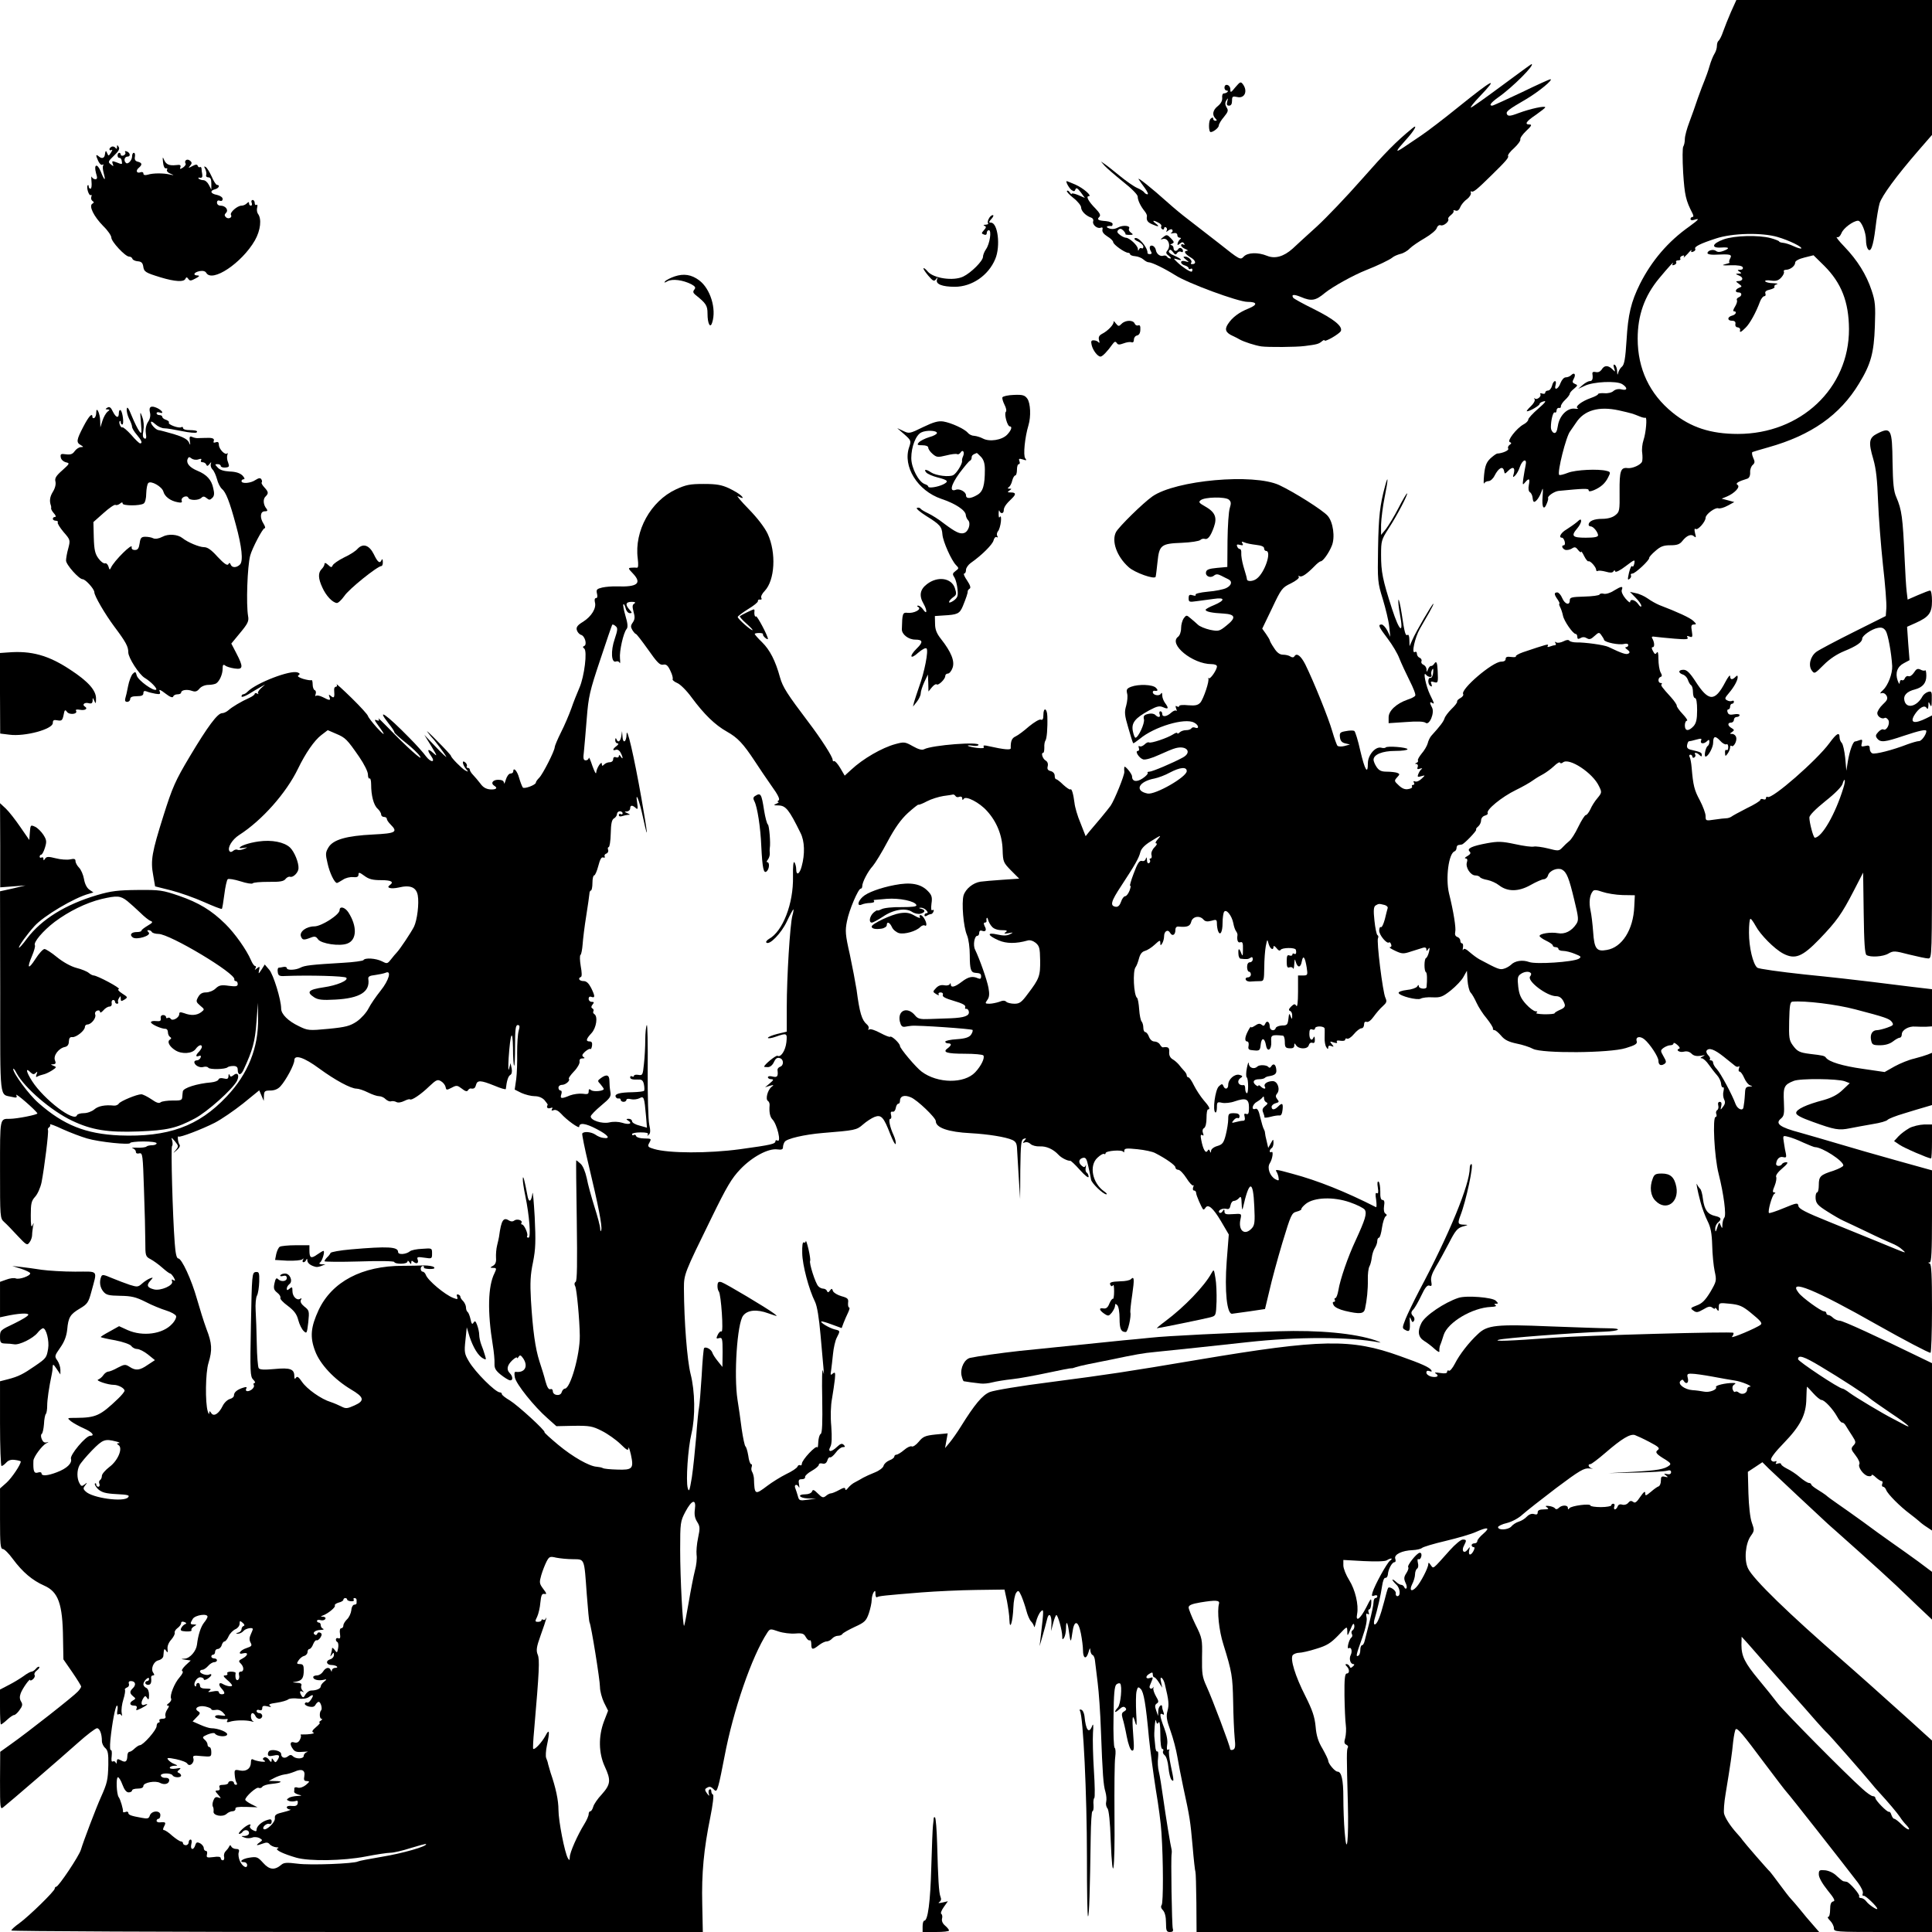 <?xml version="1.0" standalone="no"?>
<!DOCTYPE svg PUBLIC "-//W3C//DTD SVG 20010904//EN"
 "http://www.w3.org/TR/2001/REC-SVG-20010904/DTD/svg10.dtd">
<svg version="1.0" xmlns="http://www.w3.org/2000/svg"
 width="1024pt" height="1024pt" viewBox="0 0 1024 1024"
 preserveAspectRatio="xMidYMid meet">
<g transform="translate(0,1024) scale(0.1,-0.1)"
fill="#000000" stroke="none">
<path d="M9175 10178 c-15 -35 -34 -82 -42 -105 -8 -24 -19 -45 -24 -49 -5 -3
-9 -15 -9 -27 0 -13 -6 -31 -13 -42 -7 -11 -19 -40 -26 -65 -7 -25 -19 -58
-26 -75 -7 -16 -23 -59 -36 -95 -12 -36 -32 -93 -45 -127 -13 -34 -24 -74 -24
-90 0 -16 -4 -33 -8 -39 -5 -5 -5 -67 -1 -139 8 -121 14 -147 50 -217 6 -12 5
-18 -1 -18 -5 0 -10 -5 -10 -11 0 -6 9 -8 20 -4 31 10 24 1 -27 -36 -112 -79
-199 -181 -261 -304 -47 -95 -63 -161 -71 -298 -6 -97 -12 -130 -24 -140 -8
-6 -17 -21 -20 -32 -4 -15 -5 -14 -6 7 0 15 -6 30 -12 34 -8 4 -9 -1 -4 -17 7
-22 7 -22 -9 -6 -23 22 -43 22 -57 -2 -8 -11 -19 -16 -31 -13 -13 3 -19 0 -18
-9 4 -27 0 -39 -14 -39 -8 0 -24 -9 -37 -20 l-24 -21 34 16 c45 22 169 28 199
9 30 -19 28 -36 -3 -28 -16 4 -32 1 -43 -8 -9 -9 -31 -14 -49 -12 -18 1 -33
-1 -33 -5 0 -4 -17 -13 -37 -20 -51 -18 -88 -47 -71 -55 7 -3 0 -4 -15 -2 -40
5 -82 -37 -90 -91 -5 -32 -11 -41 -22 -37 -8 4 -15 16 -15 29 0 39 12 85 21
79 5 -3 9 2 9 10 0 9 6 15 13 14 6 -2 11 2 10 8 -1 6 9 22 22 34 14 13 25 28
25 33 0 5 10 17 23 27 20 17 20 19 5 25 -14 6 -16 11 -7 27 13 23 4 37 -13 20
-7 -7 -20 -12 -29 -12 -10 0 -21 -13 -28 -30 -11 -33 -36 -43 -26 -10 3 11 2
20 -3 20 -6 0 -13 -11 -16 -25 -4 -14 -13 -25 -21 -25 -8 0 -15 -5 -15 -11 0
-6 -7 -8 -16 -5 -8 3 -13 2 -10 -3 8 -12 -19 -33 -29 -23 -5 4 -5 2 -1 -5 3
-7 -6 -23 -21 -37 -15 -14 -24 -26 -20 -26 15 0 67 30 67 39 0 5 10 11 23 14
15 4 6 -8 -30 -39 -29 -25 -53 -51 -53 -58 0 -7 -12 -19 -26 -26 -36 -20 -88
-87 -72 -93 10 -4 10 -8 -1 -15 -7 -5 -11 -14 -7 -20 5 -9 -31 -25 -59 -26 -5
-1 -22 -13 -37 -27 -20 -20 -27 -38 -32 -85 -3 -32 -3 -53 0 -46 3 6 14 12 23
12 10 0 24 12 32 28 22 43 45 55 51 25 3 -16 4 -16 20 0 25 26 39 21 32 -10
-7 -24 -6 -26 7 -13 8 8 19 28 24 44 14 41 40 49 31 10 -3 -16 -9 -47 -12 -69
-5 -36 -4 -38 9 -22 21 25 27 21 20 -14 -4 -19 -1 -34 6 -38 7 -4 13 -18 14
-29 1 -12 4 -22 8 -22 11 0 30 27 40 57 7 22 8 15 5 -29 -5 -59 7 -77 23 -35
5 12 8 24 6 27 -4 10 32 35 55 38 133 13 160 14 160 4 0 -8 8 -8 28 0 37 16
60 36 76 69 13 25 12 28 -8 33 -44 12 -166 6 -206 -10 -23 -9 -43 -14 -46 -11
-12 12 37 206 58 231 4 6 18 26 31 45 43 67 121 89 227 66 70 -16 73 -17 110
-32 14 -6 28 -9 31 -7 10 5 3 -80 -10 -118 -7 -21 -10 -51 -7 -69 2 -17 2 -38
-1 -46 -7 -17 -51 -37 -76 -34 -37 5 -44 -14 -43 -125 1 -101 0 -107 -23 -125
-15 -12 -40 -19 -70 -19 -43 0 -71 -12 -71 -32 0 -4 5 -8 11 -8 14 0 38 -30
39 -47 0 -9 -19 -13 -65 -13 -72 0 -80 9 -45 50 11 13 20 30 20 38 0 12 -5 11
-22 -5 -13 -11 -38 -28 -55 -39 -30 -17 -45 -44 -24 -44 5 0 11 -9 14 -20 3
-11 1 -20 -4 -20 -15 0 -10 -17 6 -24 9 -3 25 0 35 6 16 11 22 9 34 -7 9 -11
16 -15 16 -10 0 6 8 -5 16 -22 9 -18 20 -31 23 -28 9 5 41 -31 41 -46 0 -5 4
-8 9 -5 4 3 23 1 42 -4 23 -7 35 -6 40 1 5 8 8 8 10 0 2 -6 27 6 55 28 49 37
50 37 46 14 -3 -14 -8 -20 -11 -14 -4 5 -11 -10 -17 -34 -8 -36 -8 -42 3 -33
7 5 10 14 7 19 -3 5 1 9 8 9 15 0 91 71 89 83 -1 4 14 21 33 37 27 24 43 30
79 30 36 0 50 5 64 23 23 29 47 39 62 24 10 -9 11 -5 5 17 -5 20 -3 27 4 22
11 -7 52 39 52 60 0 18 51 56 67 50 8 -3 30 3 50 14 l35 19 -33 9 -34 9 27 11
c41 17 74 52 57 62 -13 8 3 18 52 33 10 3 16 16 15 34 -1 15 6 33 14 39 11 10
12 17 2 38 -6 14 -8 27 -4 30 4 2 42 13 84 25 228 64 380 171 481 338 63 103
79 162 84 303 4 110 2 133 -17 190 -28 85 -76 161 -144 232 -30 31 -48 54 -40
51 8 -3 17 5 24 21 9 26 63 66 88 66 17 0 42 -60 42 -102 0 -18 4 -39 9 -46
15 -25 29 10 41 108 6 52 16 112 22 132 12 40 89 145 205 279 l73 84 0 358 0
357 -518 0 -519 0 -28 -62z m246 -1194 c62 -18 133 -53 126 -61 -3 -2 -21 3
-40 12 -19 9 -44 17 -56 18 -11 1 -21 4 -21 7 0 3 -20 11 -45 18 -65 17 -191
14 -250 -7 -61 -22 -68 -47 -12 -43 43 3 48 -4 11 -18 -18 -7 -30 -7 -39 0
-14 11 -45 3 -45 -12 0 -5 17 -9 38 -8 84 4 94 2 82 -20 -6 -11 -7 -21 -3 -21
4 -1 -5 -5 -22 -9 -23 -6 -16 -8 29 -6 39 1 60 -3 63 -11 3 -8 -3 -13 -14 -13
-15 0 -16 -2 -3 -10 12 -8 12 -10 -5 -10 -18 -1 -18 -2 3 -11 25 -10 21 -29
-6 -29 -13 0 -13 -2 4 -14 18 -14 18 -15 2 -21 -22 -9 -24 -25 -3 -25 19 0 19
-19 0 -26 -8 -4 -12 -10 -9 -15 3 -6 -2 -21 -10 -34 -9 -14 -12 -25 -6 -25 18
0 11 -18 -10 -23 -26 -7 -26 -27 0 -27 14 0 20 -6 18 -17 -2 -10 3 -18 12 -18
8 -1 14 -6 13 -13 -4 -17 3 -15 29 11 22 21 55 80 77 140 6 15 16 27 22 27 6
0 9 6 6 14 -4 10 4 17 24 21 16 4 27 10 24 15 -3 5 3 11 12 13 10 3 1 5 -19 6
-20 0 -39 5 -42 10 -3 5 10 7 30 4 28 -4 40 0 55 16 11 12 17 26 14 31 -3 6 2
10 12 10 23 1 48 21 48 39 0 8 20 19 49 26 l48 12 57 -56 c91 -91 130 -191
131 -335 1 -314 -256 -556 -589 -556 -145 0 -250 35 -346 113 -122 99 -185
232 -185 392 0 124 36 226 114 320 49 59 82 95 72 78 -5 -9 -2 -11 8 -7 9 3
13 10 10 15 -3 5 2 9 11 9 9 0 14 4 11 9 -3 5 1 12 10 15 10 4 13 2 8 -7 -3
-6 6 2 21 18 14 17 24 24 20 18 -4 -9 -1 -11 9 -7 9 3 14 10 11 15 -7 11 27
28 110 55 88 29 243 32 326 8z"/>
<path d="M7959 9785 c-85 -63 -158 -115 -163 -115 -5 0 16 27 47 59 104 109
72 93 -113 -56 -74 -60 -164 -129 -200 -153 -36 -24 -77 -52 -92 -62 -45 -30
-42 -21 11 38 49 53 70 93 34 62 -84 -69 -139 -125 -265 -268 -80 -91 -187
-203 -238 -250 -52 -47 -110 -100 -129 -118 -47 -42 -93 -55 -135 -38 -49 20
-103 18 -124 -4 -18 -19 -20 -18 -132 71 -63 49 -138 107 -165 128 -28 21 -75
60 -105 87 -87 78 -165 140 -155 124 5 -8 20 -30 33 -47 13 -18 20 -33 14 -33
-6 0 -14 5 -17 10 -4 6 -21 17 -38 24 -18 8 -58 36 -91 63 -32 26 -68 55 -80
63 l-21 14 20 -23 c11 -12 55 -50 97 -84 46 -36 78 -69 78 -79 0 -19 15 -51
38 -79 7 -9 12 -20 11 -25 -4 -21 3 -32 26 -42 35 -16 44 -14 21 3 -23 17 -14
20 15 4 11 -5 17 -14 14 -19 -3 -5 -1 -11 5 -15 5 -3 10 -1 10 5 0 6 5 8 10 5
6 -4 7 -12 3 -18 -4 -8 -1 -7 9 1 10 8 19 9 22 3 3 -5 0 -12 -6 -15 -7 -4 -3
-4 10 -2 14 3 22 -1 22 -10 0 -8 6 -14 13 -14 7 0 8 -3 2 -8 -5 -4 -11 -13
-13 -21 -3 -12 0 -12 12 -2 11 9 16 9 22 0 4 -8 3 -9 -4 -5 -7 4 -12 2 -12 -4
0 -6 10 -15 23 -20 12 -5 16 -9 10 -9 -22 -1 -14 -16 17 -35 28 -16 33 -36 8
-36 -6 0 -8 3 -5 7 10 9 -13 33 -31 33 -13 0 -12 -3 4 -16 18 -15 18 -15 -3
-9 -14 4 -23 2 -23 -5 0 -7 9 -14 20 -17 11 -3 20 -10 20 -15 0 -5 5 -6 10 -3
6 3 10 1 10 -4 0 -6 -2 -11 -5 -11 -11 0 -50 26 -74 49 -23 22 -23 23 -3 17
35 -12 25 2 -14 19 -22 9 -33 19 -28 26 5 9 11 6 21 -7 11 -15 15 -16 22 -5 5
7 14 10 20 7 6 -4 11 -3 11 3 0 15 -18 23 -25 11 -9 -15 -25 -12 -25 5 0 8 -6
15 -12 16 -8 0 -6 3 3 7 14 6 13 10 -5 29 -19 20 -23 21 -41 6 -16 -12 -16
-14 -3 -10 28 10 47 -35 25 -61 -9 -11 -7 -17 8 -28 10 -8 14 -14 8 -14 -7 0
-14 4 -18 10 -3 5 -11 7 -18 5 -17 -7 -38 9 -41 31 -2 10 -10 20 -19 22 -15 3
-18 -13 -5 -34 4 -6 1 -11 -7 -11 -8 0 -14 3 -13 6 2 30 -53 93 -69 77 -3 -3
6 -11 21 -17 14 -7 26 -19 26 -26 0 -8 -4 -12 -9 -9 -5 4 -12 0 -14 -6 -4 -9
-6 -8 -6 3 -1 18 -45 59 -64 59 -6 0 -21 7 -31 15 -15 11 -17 18 -9 26 9 9 16
8 27 -3 8 -9 13 -17 11 -19 -2 -2 8 -4 21 -4 21 0 22 2 8 12 -9 6 -13 16 -10
21 10 16 -31 21 -59 6 -17 -9 -33 -10 -48 -4 -19 7 -11 14 14 12 3 -1 6 4 6
11 0 7 -16 13 -35 15 -42 3 -50 8 -35 23 8 8 2 20 -21 44 -35 35 -52 65 -36
65 21 0 -27 42 -69 61 -24 10 -45 19 -47 19 -8 0 11 -36 25 -47 13 -9 17 -8
21 3 4 11 11 7 28 -15 l22 -30 -35 15 c-19 8 -35 11 -35 7 0 -5 -4 -1 -10 7
-5 8 -12 12 -15 8 -3 -3 12 -20 35 -38 22 -17 40 -40 40 -49 0 -19 24 -44 52
-54 10 -3 15 -12 12 -20 -6 -17 21 -41 40 -34 9 4 12 0 9 -11 -2 -11 7 -23 26
-35 17 -10 31 -24 31 -30 0 -13 62 -57 80 -57 5 0 10 -4 10 -8 0 -4 12 -9 27
-10 14 -1 34 -9 43 -17 9 -8 21 -15 27 -15 18 0 85 -33 141 -68 66 -43 335
-142 384 -142 52 0 55 -15 6 -35 -50 -20 -87 -47 -110 -83 -19 -29 -11 -46 27
-63 11 -5 27 -13 35 -18 23 -13 82 -32 115 -37 35 -5 186 -4 230 2 64 8 74 11
89 23 9 8 16 11 16 7 0 -12 81 35 87 50 9 25 -36 62 -144 116 -57 28 -106 55
-109 60 -11 18 4 19 41 4 56 -24 78 -20 128 22 41 33 151 94 217 120 61 24
126 55 140 67 8 7 27 15 42 19 15 3 38 16 50 29 13 13 49 37 80 55 31 18 60
42 63 53 4 12 13 18 21 15 15 -6 47 21 40 33 -3 4 4 13 14 21 10 8 17 17 14
22 -3 4 2 5 10 2 10 -4 19 2 25 17 5 13 21 33 36 43 14 11 23 26 21 33 -3 8
-1 11 4 8 9 -5 29 11 102 83 79 77 96 97 91 105 -3 5 11 24 32 42 20 19 35 39
33 46 -2 7 12 27 31 45 27 25 32 34 19 34 -30 0 -20 16 32 51 27 19 50 37 50
40 0 10 -81 -8 -140 -30 -42 -16 -56 -18 -62 -8 -9 15 4 25 102 82 66 39 146
105 127 105 -4 0 -73 -31 -153 -70 -81 -38 -150 -70 -155 -70 -19 0 -7 16 32
44 76 53 198 176 176 176 -2 0 -73 -52 -158 -115z"/>
<path d="M6548 9778 c-25 -31 -27 -31 -27 -10 -1 24 -31 32 -31 7 0 -8 5 -15
12 -15 15 0 0 -15 -15 -15 -7 0 -11 -11 -9 -24 1 -15 -7 -30 -23 -43 -27 -21
-32 -47 -13 -66 9 -9 9 -12 0 -12 -7 0 -12 5 -12 11 0 8 -4 8 -13 0 -12 -9
-12 -71 0 -71 14 0 43 23 43 35 0 7 12 28 27 45 22 27 25 35 14 51 -8 14 -9
24 -1 37 9 14 10 14 5 -5 -5 -17 -2 -23 9 -23 11 0 16 9 16 26 0 23 3 25 27
20 39 -10 58 30 31 67 -12 16 -15 14 -40 -15z"/>
<path d="M593 9463 c-7 -3 -13 -9 -13 -14 0 -6 5 -7 11 -4 6 4 5 -2 -3 -14
-12 -19 -13 -19 -20 -3 -6 16 -9 15 -12 -7 -2 -19 -16 -24 -31 -11 -18 15 -19
9 -4 -24 7 -14 16 -23 22 -19 6 3 7 2 4 -4 -4 -6 -2 -24 3 -42 12 -44 3 -39
-16 10 -19 46 -38 39 -25 -9 8 -25 7 -32 -4 -32 -7 0 -16 6 -19 13 -2 6 -3 -5
-1 -25 2 -21 0 -38 -5 -38 -6 0 -10 5 -10 12 0 6 -2 9 -5 6 -9 -9 6 -58 16
-52 5 3 6 -1 3 -9 -3 -8 0 -18 6 -22 9 -6 9 -9 -1 -15 -19 -12 8 -67 58 -118
24 -23 43 -51 43 -61 0 -22 74 -101 94 -101 8 0 16 -5 18 -12 2 -6 15 -12 29
-13 17 -1 25 -8 28 -26 4 -30 11 -34 92 -59 76 -23 125 -26 132 -7 4 9 8 9 15
-1 8 -12 14 -11 38 2 20 10 24 15 12 16 -28 0 -21 17 10 23 17 3 30 0 35 -9
31 -54 189 52 258 172 30 53 37 114 16 141 -5 7 -7 22 -4 33 3 11 1 18 -4 14
-5 -3 -9 2 -9 10 0 9 -5 16 -11 16 -6 0 -9 -7 -5 -15 3 -8 1 -15 -4 -15 -6 0
-10 5 -10 12 0 9 -3 9 -12 0 -7 -7 -19 -12 -28 -12 -22 0 -63 -36 -56 -49 9
-14 -14 -25 -27 -12 -8 8 -8 14 1 23 15 15 -3 38 -29 38 -11 0 -19 7 -19 16 0
10 6 14 15 10 9 -3 15 0 15 10 0 8 -13 17 -30 21 -34 6 -40 22 -10 30 20 5 28
23 10 23 -5 0 -18 20 -28 44 -11 24 -25 47 -32 51 -9 5 -10 3 -2 -11 5 -11 7
-25 5 -31 -3 -7 2 -13 11 -13 11 0 16 -9 16 -32 l0 -33 -13 25 c-7 14 -20 25
-29 25 -9 0 -20 4 -25 8 -4 5 -1 7 7 5 10 -2 14 4 12 17 -2 11 -4 25 -4 32 -1
7 -5 10 -9 7 -4 -2 -9 1 -11 7 -3 9 -11 8 -28 -1 -22 -12 -24 -12 -12 2 10 12
10 18 -2 27 -15 12 -32 -1 -22 -17 2 -4 -4 -13 -14 -20 -16 -10 -18 -9 -14 2
4 11 -2 14 -22 11 -38 -4 -54 3 -65 29 -7 17 -8 14 -5 -14 2 -21 8 -34 15 -32
7 1 10 -2 6 -8 -3 -6 4 -15 17 -20 23 -10 23 -10 -2 -5 -33 8 -90 8 -117 -1
-15 -4 -23 -2 -23 6 0 7 -7 10 -15 7 -20 -8 -28 8 -10 23 20 17 19 27 -5 33
-13 3 -18 11 -15 26 2 12 0 21 -6 21 -5 0 -9 -8 -9 -19 0 -21 -23 -45 -33 -34
-13 12 -7 33 9 33 18 0 14 22 -6 28 -7 3 -10 0 -6 -6 3 -5 -1 -12 -9 -16 -8
-3 -15 -1 -15 4 0 6 -4 10 -8 10 -5 0 -9 -6 -9 -14 0 -8 5 -14 10 -13 5 1 11
-6 12 -15 4 -21 4 -21 -29 -8 -21 8 -24 7 -19 -8 6 -15 5 -15 -10 -3 -16 12
-14 16 17 46 24 23 32 36 25 46 -7 12 -9 12 -9 -1 0 -10 -3 -11 -8 -4 -4 6
-13 9 -19 7z"/>
<path d="M5241 9081 c-6 -10 -7 -21 -4 -25 3 -3 -2 -6 -13 -7 -11 0 -14 -3 -6
-6 10 -4 10 -9 -3 -23 -14 -16 -14 -18 0 -23 9 -4 15 -1 15 8 0 8 5 15 11 15
16 0 5 -73 -15 -101 -9 -13 -16 -31 -16 -40 0 -22 -63 -85 -105 -105 -52 -25
-158 -9 -188 27 -10 12 -20 20 -22 17 -3 -2 9 -20 25 -39 25 -29 31 -32 41
-19 9 13 10 12 5 -3 -7 -23 28 -37 95 -37 90 0 178 60 214 147 29 68 14 193
-23 193 -12 0 -12 4 3 20 10 11 13 20 7 20 -6 0 -16 -8 -21 -19z"/>
<path d="M3576 8775 c-21 -7 -44 -19 -50 -25 -8 -10 -5 -10 13 0 26 13 80 6
124 -16 22 -12 26 -18 17 -29 -8 -10 -7 -17 5 -27 58 -46 65 -58 65 -100 0
-55 15 -81 25 -47 23 72 -10 179 -69 223 -41 31 -82 37 -130 21z"/>
<path d="M5902 8535 c4 -13 -30 -49 -60 -64 -17 -9 -21 -18 -17 -34 4 -12 3
-17 -2 -12 -4 6 -16 11 -25 11 -14 1 -17 -4 -12 -25 7 -29 32 -61 47 -61 10 0
37 28 63 65 11 15 16 17 23 7 6 -10 14 -10 36 -2 16 6 34 9 42 6 8 -3 13 2 13
14 0 10 7 20 17 22 10 2 17 13 17 31 1 19 -2 26 -12 22 -7 -2 -15 2 -18 10 -8
20 -49 19 -69 -1 -15 -15 -17 -15 -31 2 -8 11 -13 14 -12 9z"/>
<path d="M5313 8134 c-2 -6 3 -23 11 -39 9 -17 12 -33 7 -38 -10 -10 8 -77 21
-77 15 0 8 -21 -14 -44 -28 -29 -94 -39 -129 -20 -13 7 -34 13 -45 14 -12 0
-27 7 -34 16 -18 21 -88 53 -130 60 -27 4 -52 -3 -108 -30 -71 -35 -74 -35
-105 -20 l-32 15 38 -33 c36 -32 37 -35 26 -67 -36 -103 44 -232 170 -275 75
-25 130 -61 130 -87 1 -8 6 -20 12 -26 16 -16 3 -60 -21 -68 -22 -7 -45 4
-109 52 -25 20 -62 43 -81 52 -19 9 -38 20 -41 25 -4 5 -12 7 -19 4 -7 -2 15
-21 48 -42 74 -46 84 -57 87 -99 3 -38 48 -138 72 -162 16 -16 16 -18 -2 -31
-17 -13 -18 -17 -6 -35 7 -12 14 -40 16 -63 4 -34 0 -44 -20 -59 -14 -10 -25
-13 -25 -8 0 5 9 16 21 25 19 13 20 18 10 49 -18 54 -91 65 -148 21 -37 -28
-43 -61 -18 -104 20 -35 19 -61 -1 -32 -8 12 -21 22 -27 22 -9 0 -8 -3 1 -8
18 -12 -25 -34 -58 -30 -26 3 -28 -3 -30 -87 -1 -27 35 -55 71 -55 40 0 43
-13 9 -46 -43 -42 -37 -63 6 -24 22 19 40 28 45 23 11 -11 -11 -126 -40 -204
-10 -30 -22 -65 -26 -79 l-6 -25 20 25 c11 14 21 34 21 45 0 11 9 38 19 60
l19 40 2 -45 1 -45 18 22 c10 12 21 19 25 16 8 -9 46 27 46 44 0 7 6 13 14 13
8 0 19 14 25 31 12 35 -7 83 -62 153 -22 28 -31 49 -31 80 l-1 41 45 3 c75 4
86 9 103 49 18 44 27 71 26 79 0 4 4 10 10 14 8 4 3 19 -13 43 -14 20 -21 37
-16 37 6 0 10 9 10 20 0 10 12 27 26 37 55 38 115 97 120 119 3 13 11 21 17
17 6 -3 7 -1 3 6 -4 6 -3 18 4 26 6 7 13 31 15 51 2 21 0 32 -5 25 -5 -8 -7
-3 -7 15 0 16 2 23 4 17 6 -18 23 -16 23 2 0 16 12 34 43 63 23 22 22 32 -5
32 -19 0 -20 2 -8 10 13 9 13 10 0 10 -10 0 -11 3 -3 8 6 4 15 20 18 35 4 15
11 27 16 27 5 0 9 14 9 30 0 17 4 30 10 30 5 0 7 7 3 16 -5 13 -2 15 18 9 20
-7 22 -5 13 6 -12 15 -2 112 17 175 14 46 11 117 -6 141 -13 18 -24 22 -71 20
-31 -1 -58 -7 -61 -13z m-347 -189 c1 -5 -17 -16 -41 -22 -23 -7 -48 -20 -55
-28 -11 -13 -8 -15 19 -15 19 0 31 -5 31 -13 0 -7 10 -22 23 -33 21 -18 27
-19 72 -8 27 7 53 10 58 7 5 -3 13 1 18 8 11 19 23 4 14 -18 -5 -10 -7 -22 -6
-26 3 -14 -29 -66 -46 -75 -21 -12 -92 -3 -118 14 -26 18 -41 18 -26 0 7 -8
34 -20 62 -27 55 -14 59 -21 27 -37 -30 -14 -78 -21 -78 -11 0 4 -8 10 -18 13
-33 11 -72 86 -72 138 0 60 24 122 53 136 26 13 82 11 83 -3z m234 -127 c14
-15 20 -35 20 -67 0 -84 -10 -117 -40 -134 -35 -21 -60 -22 -60 -2 0 18 -34
37 -54 29 -35 -13 -26 26 19 88 26 34 51 65 56 66 5 2 9 10 9 17 0 11 6 16 27
24 1 1 11 -9 23 -21z"/>
<path d="M570 8080 c-13 -8 -13 -10 0 -10 13 -1 13 -2 -1 -13 -8 -7 -20 -28
-26 -47 l-11 -35 -1 35 c-1 40 -21 80 -21 43 0 -12 -4 -25 -10 -28 -5 -3 -10
-1 -10 4 0 26 -19 6 -48 -50 -37 -71 -39 -84 -14 -98 16 -10 16 -10 0 -11 -9
0 -24 -10 -32 -21 -11 -16 -22 -20 -46 -17 -27 4 -31 2 -28 -16 2 -12 13 -22
26 -26 23 -5 22 -7 -18 -43 -33 -29 -41 -42 -36 -60 3 -14 -2 -35 -14 -54 -16
-26 -19 -49 -10 -73 1 -3 2 -9 1 -14 -1 -5 6 -17 15 -27 10 -11 12 -19 6 -19
-7 0 -12 -4 -12 -10 0 -5 7 -10 16 -10 8 0 13 -4 10 -9 -3 -4 11 -27 31 -51
36 -41 36 -43 25 -86 -7 -24 -12 -54 -12 -65 0 -22 69 -99 88 -99 15 0 62 -52
62 -69 0 -19 56 -115 105 -181 63 -84 75 -107 75 -138 0 -28 57 -117 87 -135
32 -19 67 -56 61 -62 -12 -12 -96 49 -103 74 -6 22 -8 23 -22 9 -8 -9 -19 -38
-24 -64 -5 -27 -12 -57 -15 -66 -3 -12 0 -18 10 -18 9 0 16 7 16 15 0 10 11
15 35 15 25 0 35 4 35 16 0 11 5 14 18 9 9 -4 30 -9 46 -12 24 -4 28 -2 22 13
-5 12 4 9 31 -12 23 -18 38 -24 41 -16 2 7 12 12 23 12 10 0 19 4 19 9 0 14
31 19 58 9 17 -6 27 -3 39 12 10 12 30 20 48 20 16 0 35 4 41 8 18 12 34 49
34 78 0 20 3 24 13 17 6 -6 29 -13 50 -16 46 -7 48 7 10 80 l-27 52 47 57 c40
48 47 62 42 88 -11 63 -4 264 11 321 10 38 66 145 76 145 6 0 3 11 -5 24 -21
32 -18 66 6 66 14 0 17 3 10 13 -18 21 -20 52 -6 65 17 17 17 24 -6 49 -11 12
-17 23 -14 26 3 3 2 11 -2 17 -5 8 -14 7 -31 -4 -26 -18 -74 -21 -74 -6 0 6 6
10 12 10 7 0 4 8 -7 20 -14 13 -35 20 -68 21 -31 2 -52 8 -63 21 -16 17 -16
18 -1 18 10 0 17 -4 17 -10 0 -5 11 -9 24 -8 21 2 23 5 15 27 -6 13 -7 31 -4
40 3 8 3 12 -1 8 -11 -11 -44 23 -44 46 0 13 -5 17 -16 13 -11 -4 -15 -2 -11
7 5 14 -9 18 -48 16 -11 0 -27 -1 -35 -1 -8 -1 -22 2 -31 6 -13 6 -16 2 -13
-21 4 -25 3 -25 -5 -7 -7 15 -30 28 -79 43 -39 11 -75 21 -80 21 -14 0 -42 29
-42 42 0 7 10 2 23 -10 13 -12 34 -22 48 -22 13 0 55 -7 94 -15 38 -8 73 -11
77 -7 9 9 -5 12 -49 13 -13 1 -23 5 -23 11 0 5 -4 7 -9 4 -12 -8 -72 14 -66
24 3 5 -4 11 -15 15 -11 3 -20 11 -20 16 0 5 -7 9 -15 9 -8 0 -15 4 -15 10 0
5 7 7 15 4 26 -10 16 10 -11 23 -34 16 -47 7 -39 -24 4 -16 0 -35 -11 -50 -10
-17 -14 -37 -11 -59 4 -24 2 -32 -7 -28 -9 4 -11 16 -6 42 4 23 2 52 -6 72
-12 33 -12 31 -7 -30 5 -58 4 -63 -9 -45 -8 11 -26 47 -39 79 -17 42 -25 54
-27 39 -2 -12 4 -35 12 -52 9 -16 16 -36 16 -43 0 -7 11 -26 25 -42 25 -29 32
-46 18 -46 -5 0 -26 20 -47 45 -22 24 -43 42 -47 40 -8 -6 -22 26 -14 33 3 3
5 0 5 -6 0 -7 4 -12 8 -12 11 0 2 69 -9 76 -5 3 -9 -4 -9 -15 0 -30 -15 -26
-32 8 -10 22 -18 27 -28 21z m481 -275 c14 5 19 4 15 -4 -4 -6 -1 -11 8 -11 8
0 17 -6 19 -12 4 -10 8 -9 17 2 10 13 11 13 7 0 -2 -8 2 -21 9 -28 8 -7 18
-30 24 -51 5 -21 17 -44 26 -52 21 -17 41 -67 74 -190 32 -117 40 -193 22
-211 -18 -18 -42 -18 -49 -1 -4 11 -8 12 -13 2 -6 -8 -23 4 -56 39 -34 38 -54
52 -73 52 -25 0 -87 26 -114 48 -25 20 -75 24 -106 7 -19 -10 -38 -13 -49 -8
-9 5 -28 8 -42 8 -21 0 -26 -6 -30 -35 -4 -27 -10 -35 -25 -35 -13 0 -19 6
-17 15 6 26 -94 -73 -110 -109 -6 -13 -8 -12 -13 6 -4 12 -12 20 -19 17 -6 -2
-22 9 -34 26 -18 24 -23 45 -25 111 l-2 82 54 48 c30 27 58 46 63 43 5 -3 15
0 23 6 10 9 15 9 15 1 0 -12 91 -13 111 0 8 4 14 27 14 54 1 25 5 49 11 55 14
14 73 -19 80 -46 7 -26 37 -49 76 -56 19 -4 25 -1 21 8 -3 8 3 17 13 21 10 4
19 2 22 -5 5 -15 54 -16 70 0 8 8 15 8 27 -2 13 -11 18 -11 30 1 11 10 12 24
5 52 -9 44 -35 72 -84 92 -41 17 -60 40 -52 61 5 13 9 14 21 4 8 -6 23 -9 36
-5z"/>
<path d="M9950 7942 c-44 -22 -48 -45 -21 -136 15 -52 21 -112 25 -221 3 -82
15 -235 26 -339 12 -104 20 -207 18 -230 l-3 -41 -170 -85 c-94 -47 -183 -94
-198 -105 -32 -24 -44 -72 -24 -99 14 -19 16 -17 63 30 32 32 70 57 109 73 64
26 95 47 95 66 0 16 50 51 83 57 21 4 31 0 42 -16 12 -19 30 -117 34 -186 2
-40 -22 -103 -49 -128 -15 -13 -18 -20 -8 -16 10 3 20 -2 27 -13 8 -16 4 -25
-20 -47 -16 -15 -29 -36 -29 -46 0 -18 25 -34 40 -25 5 3 13 -3 19 -12 10 -20
-11 -59 -27 -49 -5 3 -17 -3 -27 -14 -15 -16 -15 -22 -5 -35 18 -21 39 -19
140 15 84 28 120 36 120 25 0 -18 -26 -54 -39 -53 -9 0 -36 -8 -61 -17 -80
-31 -171 -54 -186 -48 -8 3 -14 14 -14 25 0 16 -5 19 -24 14 -21 -5 -23 -3
-18 16 4 17 2 20 -12 15 -10 -4 -21 -7 -24 -7 -11 0 -29 -51 -38 -105 l-8 -50
-6 68 c-4 37 -12 73 -18 79 -7 7 -12 20 -12 30 0 30 -16 21 -54 -31 -67 -91
-305 -299 -327 -285 -5 3 -9 0 -9 -6 0 -7 -7 -10 -15 -6 -8 3 -15 1 -15 -4 0
-5 -32 -25 -72 -44 -39 -20 -76 -40 -82 -45 -6 -4 -18 -8 -26 -8 -8 0 -36 -3
-62 -7 -47 -7 -48 -7 -48 19 0 14 -14 51 -30 82 -30 55 -36 80 -44 175 -2 25
-7 51 -11 57 -3 6 -1 11 4 11 6 0 11 -5 11 -11 0 -5 5 -7 10 -4 6 4 8 11 5 16
-9 13 9 11 23 -3 9 -9 12 -9 12 0 0 13 -6 16 -53 27 -21 4 -28 11 -25 26 2 11
6 20 10 20 4 0 22 4 39 9 25 7 30 6 25 -5 -7 -18 15 -20 32 -3 9 9 12 8 12 -4
0 -9 -4 -19 -9 -22 -11 -7 -21 -56 -11 -56 14 0 40 49 40 73 0 36 11 39 37 11
12 -14 28 -22 33 -19 6 3 10 -3 10 -15 0 -12 -4 -19 -9 -15 -6 3 -9 -4 -8 -15
1 -20 2 -20 14 -4 7 10 13 24 13 33 0 8 3 11 7 8 10 -11 31 25 25 45 -2 10
-12 18 -21 18 -14 0 -14 2 -1 10 13 9 13 12 -2 21 -22 12 -23 29 -3 29 8 0 15
7 15 15 0 8 7 15 15 15 8 0 15 4 15 10 0 5 -13 7 -29 4 -20 -4 -30 -2 -34 10
-4 9 -2 16 3 16 6 0 10 7 10 15 0 8 5 15 10 15 6 0 10 5 10 11 0 5 -4 7 -10 4
-5 -3 -17 -2 -26 3 -14 8 -13 12 9 38 29 34 47 68 47 85 0 10 -3 10 -12 1 -17
-17 -28 -15 -28 4 0 10 -12 -5 -26 -32 -55 -105 -88 -104 -158 5 -30 46 -46
61 -63 61 -28 0 -30 -16 -4 -25 11 -3 23 -16 27 -28 4 -12 11 -25 17 -29 6 -3
10 -20 10 -37 0 -17 5 -31 11 -31 7 0 11 -24 11 -64 0 -49 -5 -69 -19 -85 -26
-28 -46 -27 -46 4 0 14 5 25 11 25 6 0 -4 16 -23 36 -18 19 -32 39 -31 44 1 4
-12 24 -30 44 -51 56 -56 64 -50 70 4 3 1 6 -5 6 -15 0 -16 27 -1 32 9 3 9 9
0 25 -6 12 -11 43 -11 70 0 31 -3 43 -9 34 -7 -11 -11 -9 -20 8 -8 14 -8 21
-1 21 11 0 9 27 -3 47 -5 8 0 11 15 8 13 -2 58 -6 102 -10 61 -5 77 -4 70 6
-5 9 -2 10 11 5 15 -6 17 -2 12 29 -5 28 -3 35 11 35 14 0 14 3 -3 19 -18 17
-81 46 -180 84 -17 7 -44 22 -62 35 -17 12 -45 25 -63 28 l-31 7 30 -31 c17
-17 31 -36 30 -44 0 -7 -7 -3 -16 10 -16 23 -43 30 -43 11 0 -6 -11 3 -25 19
-15 18 -23 37 -19 46 8 21 -2 20 -43 -5 -18 -12 -42 -19 -53 -16 -10 3 -20 1
-22 -4 -2 -5 -38 -10 -81 -11 -67 -2 -77 -4 -77 -20 0 -29 -26 -21 -40 12 -7
17 -19 30 -26 30 -18 0 -18 -10 2 -38 8 -12 12 -22 9 -22 -3 0 -1 -8 4 -18 6
-11 12 -31 15 -45 5 -28 53 -97 67 -97 5 0 9 -7 9 -15 0 -12 4 -14 17 -7 11 7
23 6 34 -1 13 -8 22 -5 40 12 22 20 25 21 36 5 7 -9 14 -21 15 -26 5 -13 79
-28 106 -21 13 3 22 1 22 -6 0 -6 -5 -11 -12 -11 -6 0 -4 -6 7 -13 13 -10 15
-16 6 -21 -11 -7 -33 0 -106 35 -23 11 -126 25 -170 24 -16 0 -33 4 -37 9 -4
6 -16 5 -31 -3 -14 -7 -31 -10 -38 -6 -8 5 -10 4 -5 -3 4 -7 3 -12 -3 -12 -5
0 -17 -3 -27 -7 -11 -4 -15 -3 -10 5 6 11 -7 7 -132 -35 -23 -8 -40 -18 -38
-22 3 -4 -8 -5 -25 -3 -21 3 -29 0 -29 -11 0 -9 -9 -14 -24 -14 -45 0 -217
-147 -201 -172 3 -6 -4 -15 -15 -21 -11 -6 -19 -14 -17 -19 1 -5 -12 -22 -30
-39 -17 -17 -34 -39 -37 -50 -6 -17 -20 -37 -70 -92 -7 -8 -16 -26 -19 -40 -4
-14 -18 -38 -32 -54 -13 -16 -22 -32 -20 -36 3 -5 -1 -11 -7 -13 -10 -4 -10
-6 -1 -6 7 -1 10 -8 7 -16 -5 -11 -1 -14 12 -9 11 3 15 2 8 -3 -6 -4 -13 -16
-17 -26 -6 -15 -3 -17 16 -11 22 6 22 6 2 -13 -11 -11 -26 -18 -34 -15 -9 3
-12 1 -7 -6 4 -7 2 -12 -4 -12 -6 0 -9 -4 -6 -9 3 -5 -5 -11 -19 -13 -17 -4
-33 2 -51 19 -25 23 -25 25 -10 42 16 17 16 19 1 25 -9 3 -34 6 -55 6 -29 0
-41 6 -54 25 -9 13 -16 31 -16 38 0 28 47 47 115 47 36 0 65 4 65 9 0 10 -110
19 -116 9 -2 -3 -13 -4 -23 -1 -31 8 -71 -39 -71 -82 0 -64 -16 -37 -40 65
-12 55 -27 103 -32 106 -5 3 -25 3 -44 -1 -31 -5 -35 -9 -32 -33 2 -18 10 -28
28 -32 l25 -6 -29 -8 c-16 -4 -32 -3 -37 1 -4 4 -17 40 -28 78 -19 67 -98 263
-143 354 -23 45 -45 62 -57 43 -4 -7 -12 -8 -21 -2 -8 6 -26 10 -40 10 -17 0
-32 11 -47 35 -13 19 -23 37 -23 41 0 3 -9 18 -20 34 l-20 28 52 108 c49 104
54 110 100 132 28 14 45 28 42 34 -4 7 -2 8 4 4 11 -7 38 11 80 54 13 14 28
25 32 25 12 0 44 45 59 83 18 44 7 125 -22 158 -26 30 -178 126 -257 163 -137
63 -548 26 -672 -60 -50 -35 -178 -161 -193 -189 -25 -48 4 -130 67 -186 31
-29 138 -67 143 -51 2 7 6 42 10 79 9 89 19 97 129 101 48 2 92 9 98 15 6 6
16 8 23 6 16 -6 32 14 49 63 18 51 6 79 -47 109 -32 18 -36 23 -23 33 21 17
129 19 149 3 12 -11 13 -19 5 -45 -6 -18 -11 -95 -12 -172 l-1 -140 -55 -5
c-42 -4 -56 -9 -58 -23 -4 -21 23 -33 42 -18 11 9 20 9 38 0 13 -7 30 -15 38
-19 23 -11 18 -33 -11 -47 -14 -7 -58 -16 -97 -19 -42 -4 -69 -11 -65 -16 3
-6 -3 -7 -16 -3 -17 5 -21 2 -21 -16 0 -20 3 -21 45 -15 25 3 65 9 90 12 59 9
59 -8 0 -33 -25 -10 -45 -21 -45 -25 0 -10 34 -17 95 -20 64 -4 68 -22 15 -64
-37 -30 -42 -31 -87 -22 -26 6 -55 18 -64 27 -9 9 -27 24 -39 34 -21 18 -22
18 -36 0 -7 -10 -14 -33 -14 -52 0 -20 -7 -39 -16 -46 -53 -39 77 -145 177
-145 17 0 29 -5 29 -12 0 -18 -35 -69 -43 -63 -4 3 -5 2 -3 -1 8 -10 -25 -108
-42 -128 -13 -14 -27 -17 -64 -14 -27 3 -48 1 -48 -4 0 -5 -5 -6 -12 -2 -8 5
-9 2 -4 -12 4 -10 4 -15 0 -11 -4 4 -16 -1 -26 -10 -24 -22 -48 -25 -48 -7 0
8 -4 14 -10 14 -5 0 -7 -7 -4 -15 7 -18 -7 -20 -23 -4 -7 7 -23 9 -38 5 -21
-5 -26 -11 -22 -28 6 -20 -30 -98 -45 -98 -4 0 -10 16 -14 36 -8 43 12 68 87
109 43 23 55 25 75 16 27 -12 30 -5 9 23 -8 11 -15 29 -15 40 0 15 -3 17 -8 8
-9 -13 -42 -6 -42 9 0 5 3 8 8 8 19 -3 22 2 8 16 -17 17 -91 20 -131 5 -23 -9
-26 -15 -21 -36 4 -13 1 -42 -5 -64 -10 -34 -9 -50 11 -117 12 -43 24 -80 26
-82 2 -2 17 9 35 23 76 64 239 113 288 86 24 -12 29 -35 6 -27 -8 4 -17 2 -20
-3 -4 -6 -16 -10 -29 -10 -12 0 -27 -5 -34 -12 -7 -7 -12 -8 -12 -4 0 5 -10 2
-22 -6 -31 -20 -118 -49 -128 -43 -5 3 -15 -2 -24 -11 -9 -8 -20 -13 -26 -9
-6 3 -7 -1 -4 -9 3 -9 1 -16 -5 -16 -18 0 6 -38 28 -45 12 -3 45 6 84 24 35
16 75 33 89 36 59 15 87 -23 37 -50 -51 -28 -162 -75 -177 -75 -8 0 -13 -3 -9
-6 3 -4 -8 -17 -26 -29 -32 -22 -57 -18 -57 10 0 14 -40 62 -41 49 -1 -5 -1
-16 0 -25 2 -16 -53 -152 -73 -180 -6 -9 -30 -38 -52 -65 -23 -27 -50 -59 -61
-72 l-19 -24 -27 69 c-16 37 -30 86 -32 107 -6 48 -15 79 -22 72 -3 -3 -19 8
-37 24 -17 17 -34 30 -38 30 -5 0 -8 8 -8 19 0 11 -9 21 -21 24 -16 4 -20 11
-16 26 3 13 -1 24 -11 30 -16 9 -26 41 -13 41 4 0 6 12 6 28 -1 15 2 32 6 37
7 10 12 63 10 128 -1 44 -21 51 -21 7 0 -21 -4 -28 -14 -24 -7 3 -35 -14 -62
-36 -26 -23 -58 -47 -71 -53 -20 -9 -27 -24 -26 -63 0 -10 -35 -7 -116 11 -24
6 -32 5 -27 -3 4 -8 -6 -9 -36 -6 -23 3 -45 8 -48 11 -3 3 7 3 23 1 15 -3 30
-2 33 3 12 20 -246 0 -288 -22 -11 -6 -30 -1 -60 16 -41 23 -46 24 -93 11 -70
-19 -171 -77 -234 -136 l-34 -31 -24 41 c-13 22 -28 38 -32 36 -4 -3 -8 0 -8
7 0 16 -61 111 -127 198 -114 151 -137 186 -152 239 -24 88 -54 146 -95 186
-22 21 -39 41 -39 44 0 3 11 5 24 5 13 0 22 -3 20 -6 -2 -4 3 -12 11 -19 8 -7
15 -10 15 -6 0 16 -58 125 -63 119 -6 -6 -11 12 -8 30 0 4 -1 7 -4 7 -6 0 -67
-30 -74 -36 -2 -2 13 -20 35 -39 21 -19 36 -34 32 -35 -10 0 -78 60 -78 70 0
4 24 22 54 41 30 18 54 37 53 43 -1 6 4 10 11 8 8 -1 11 2 7 9 -4 6 4 23 18
37 54 57 62 202 16 302 -16 34 -55 85 -101 132 -42 43 -67 73 -57 68 26 -14
33 -12 16 4 -8 8 -36 25 -63 38 -39 18 -66 23 -134 23 -73 0 -94 -4 -148 -29
-133 -62 -221 -220 -202 -366 4 -33 3 -50 -4 -49 -6 1 -20 1 -30 0 -18 -1 -17
-4 7 -29 51 -53 27 -74 -83 -70 -25 1 -60 -2 -78 -6 -29 -7 -33 -11 -28 -32 4
-15 2 -24 -5 -24 -7 0 -9 -9 -6 -22 9 -31 -18 -75 -62 -103 -30 -18 -38 -29
-34 -44 3 -11 13 -23 23 -26 20 -6 33 -52 16 -59 -8 -3 -8 -7 0 -13 18 -12 1
-149 -25 -208 -12 -28 -32 -77 -43 -110 -12 -33 -36 -90 -55 -127 -18 -36 -33
-72 -33 -78 0 -19 -63 -143 -82 -162 -10 -10 -18 -21 -18 -26 0 -12 -61 -35
-69 -26 -4 5 -13 28 -20 52 -10 37 -31 59 -31 32 0 -5 -7 -10 -15 -10 -8 0
-19 -15 -24 -32 -5 -18 -10 -26 -10 -17 -1 11 -11 16 -31 16 -29 0 -41 -19
-20 -32 20 -12 9 -21 -22 -19 -22 2 -38 11 -52 31 -12 15 -29 36 -38 45 -10
10 -18 23 -18 28 0 6 -5 10 -11 10 -5 0 -8 4 -5 9 3 5 -1 14 -8 20 -19 16 -16
-10 4 -35 14 -16 13 -16 -5 -7 -19 11 -75 68 -75 77 0 3 -32 38 -72 78 -39 40
-63 62 -52 48 10 -14 21 -27 24 -30 11 -10 67 -85 75 -100 4 -8 -20 14 -54 50
l-62 65 37 -60 c32 -53 33 -57 10 -36 -29 27 -35 18 -11 -16 25 -35 -1 -36
-27 -2 -13 18 -52 62 -88 98 -122 125 -180 165 -110 76 17 -21 30 -41 30 -46
0 -4 27 -29 60 -55 32 -25 67 -58 76 -73 21 -32 -74 53 -165 148 -35 36 -60
60 -55 52 5 -11 3 -13 -10 -8 -13 5 -12 0 7 -26 43 -58 40 -63 -7 -12 -25 28
-45 55 -46 60 0 6 -39 49 -86 95 -48 47 -84 79 -80 73 4 -7 2 -13 -4 -13 -6 0
-10 -8 -9 -17 3 -39 0 -46 -16 -33 -13 11 -14 10 -9 -4 8 -20 1 -20 -35 -1
-16 8 -32 11 -36 7 -5 -4 -5 1 -2 10 3 9 1 18 -5 20 -6 2 -11 16 -11 31 0 15
-3 25 -7 22 -4 -2 -23 1 -44 7 -24 8 -32 14 -24 19 9 6 8 10 -5 15 -38 14
-218 -55 -265 -102 -7 -8 -18 -14 -23 -14 -5 0 -9 -5 -9 -11 0 -6 17 0 38 12
20 13 48 29 62 37 l25 14 -22 -20 c-12 -11 -19 -23 -15 -27 4 -5 1 -5 -5 -1
-7 4 -13 3 -13 -1 0 -5 -12 -14 -27 -21 -45 -20 -93 -49 -112 -66 -10 -9 -25
-16 -34 -16 -24 0 -76 -70 -171 -229 -77 -129 -92 -163 -140 -315 -61 -194
-69 -236 -54 -316 l10 -58 84 -21 c47 -12 126 -40 175 -62 50 -22 92 -39 95
-36 2 2 8 37 13 77 5 40 13 76 18 80 4 4 35 -1 67 -11 33 -11 62 -15 65 -11 3
5 41 8 84 8 61 -1 81 3 90 15 7 9 18 14 24 12 16 -6 44 22 45 44 2 31 -22 89
-45 111 -31 29 -97 42 -167 32 -51 -7 -100 -24 -100 -34 0 -2 10 -2 23 0 22 4
22 4 -1 -6 -13 -5 -28 -7 -33 -4 -6 3 -16 1 -24 -6 -8 -7 -15 -7 -19 -1 -12
18 14 61 51 85 122 78 250 223 312 351 40 83 87 151 124 179 l34 26 44 -19
c50 -21 58 -29 123 -123 26 -38 46 -78 46 -93 0 -14 4 -24 9 -21 4 3 8 -11 8
-32 0 -58 13 -109 34 -128 10 -9 19 -23 19 -31 0 -7 7 -13 15 -13 8 0 15 -4
15 -10 0 -6 9 -19 20 -30 40 -40 28 -47 -92 -53 -142 -7 -212 -27 -237 -68
-16 -27 -17 -35 -5 -85 11 -51 37 -104 50 -104 2 0 17 8 31 17 14 10 39 16 55
14 20 -2 28 2 28 14 0 13 5 12 31 -7 24 -18 44 -23 89 -23 54 0 70 -9 45 -27
-20 -14 7 -21 48 -12 62 15 93 1 101 -41 8 -43 -3 -132 -20 -167 -17 -33 -74
-118 -90 -135 -7 -7 -21 -24 -32 -38 -19 -24 -21 -24 -48 -10 -32 16 -90 20
-98 6 -3 -4 -52 -11 -108 -14 -169 -10 -204 -14 -226 -26 -25 -13 -72 -15 -72
-2 0 5 -8 8 -18 6 -9 -2 -21 -4 -25 -4 -5 -1 -7 -11 -5 -23 2 -19 9 -23 38
-21 130 5 316 0 325 -9 14 -14 -49 -41 -120 -51 -81 -12 -93 -25 -50 -53 20
-13 43 -16 113 -12 129 7 184 41 174 109 -2 13 7 18 35 21 21 3 46 8 56 12 34
16 19 -39 -26 -95 -24 -30 -53 -72 -64 -94 -11 -22 -39 -53 -62 -69 -36 -24
-58 -30 -150 -39 -104 -10 -110 -9 -157 14 -57 27 -94 64 -94 93 0 47 -41 180
-63 206 l-24 28 -17 -27 c-17 -25 -17 -25 -13 -3 5 20 3 21 -11 10 -12 -10
-14 -10 -8 0 4 6 3 12 -2 12 -5 0 -15 14 -22 31 -23 54 -85 142 -136 192 -73
72 -141 113 -245 149 -88 30 -102 32 -219 31 -104 -1 -140 -5 -215 -27 -169
-50 -294 -128 -371 -229 -24 -33 -44 -55 -44 -49 0 10 44 71 82 113 48 54 213
152 290 172 l23 7 -22 15 c-13 9 -24 31 -28 56 -4 23 -16 50 -26 60 -10 10
-19 26 -19 35 0 12 -7 14 -29 9 -15 -3 -50 -1 -76 6 -39 10 -49 9 -56 -2 -7
-11 -9 -11 -9 -1 0 7 -4 10 -10 7 -5 -3 -10 -1 -10 4 0 6 4 11 8 11 5 0 14 17
20 37 10 32 9 41 -8 68 -11 17 -31 37 -44 43 -24 11 -25 10 -28 -30 l-3 -40
-47 68 c-26 38 -60 82 -77 98 l-31 29 1 -223 0 -223 67 5 67 5 -67 -16 -68
-15 1 -533 c0 -589 -5 -541 63 -557 24 -6 28 -4 22 10 -6 15 104 -81 112 -97
3 -7 -109 -29 -146 -29 -54 0 -52 8 -52 -269 0 -254 0 -258 22 -278 13 -11 45
-45 72 -74 46 -49 50 -51 62 -34 8 10 14 28 14 39 0 12 3 32 5 46 5 21 4 22
-3 5 -7 -14 -9 3 -9 53 0 63 3 77 23 99 13 14 28 48 34 76 15 77 39 270 34
278 -2 4 0 10 6 14 6 4 8 10 5 15 -3 5 27 -6 67 -25 40 -18 98 -40 129 -49 64
-19 229 -36 229 -24 0 4 32 8 70 8 40 0 70 -4 70 -10 0 -5 -11 -10 -23 -10
-13 0 -27 -3 -31 -7 -4 -4 -26 -7 -49 -6 -23 1 -34 -1 -24 -3 9 -3 17 -11 17
-19 0 -8 7 -11 18 -8 18 4 19 -8 25 -193 4 -108 7 -232 7 -275 0 -75 1 -79 28
-93 15 -8 43 -28 62 -45 19 -17 38 -31 42 -31 4 0 12 -10 19 -21 9 -17 8 -20
-2 -14 -8 6 -11 4 -7 -7 8 -21 -61 -51 -96 -42 -36 9 -41 22 -20 45 17 19 17
20 -2 13 -10 -4 -29 -16 -41 -27 -21 -19 -26 -19 -65 -7 -24 8 -66 24 -95 36
-44 19 -52 20 -57 7 -11 -27 -6 -58 12 -79 15 -18 29 -21 89 -22 59 -1 82 -6
134 -32 34 -18 84 -38 110 -46 26 -8 49 -21 52 -29 3 -7 -6 -27 -22 -43 -49
-53 -154 -67 -234 -32 l-46 21 -50 -28 c-28 -15 -49 -28 -47 -30 2 -2 36 -10
77 -17 41 -8 78 -21 85 -30 6 -9 20 -16 31 -16 11 0 37 -13 57 -29 l37 -30
-38 -25 c-43 -30 -64 -32 -97 -10 -22 14 -27 13 -62 -5 -21 -12 -44 -21 -51
-21 -6 0 -18 -8 -25 -18 -7 -11 -20 -21 -28 -24 -16 -5 51 -28 83 -28 24 0 57
-18 57 -31 0 -5 -15 -24 -34 -42 -95 -91 -118 -101 -222 -102 -50 0 -50 0 -28
-18 13 -10 44 -27 69 -38 43 -19 60 -39 33 -39 -23 0 -109 -102 -102 -122 7
-23 -21 -51 -74 -71 -49 -19 -82 -22 -82 -6 0 6 -9 8 -20 4 -20 -6 -25 8 -23
63 1 20 45 80 68 92 15 8 15 9 2 5 -12 -3 -20 3 -26 18 -5 12 -5 24 0 27 5 3
10 27 12 52 1 26 6 50 10 54 4 4 7 24 7 44 0 30 9 94 25 170 2 8 4 24 4 35 1
17 4 15 21 -10 l20 -30 0 25 c0 14 -7 36 -16 49 -16 22 -15 25 15 68 22 31 33
60 37 95 6 67 16 82 68 113 39 23 45 32 60 88 32 120 42 107 -86 107 -62 0
-142 5 -178 10 -36 6 -85 12 -110 15 l-45 5 48 -15 c26 -9 47 -19 47 -24 0
-14 -58 -34 -76 -27 -9 4 -32 1 -50 -6 l-34 -12 0 -94 0 -94 28 6 c68 15 122
18 122 8 0 -7 -34 -27 -75 -47 -72 -34 -75 -36 -75 -70 0 -31 3 -35 28 -36 15
0 36 -2 47 -4 27 -5 100 31 124 61 10 13 24 24 29 24 17 0 34 -68 27 -108 -8
-48 -10 -51 -70 -92 -62 -43 -88 -56 -142 -70 l-43 -11 0 -224 c0 -124 4 -225
8 -225 5 0 16 8 25 18 12 13 26 17 47 14 16 -2 30 -6 30 -8 0 -17 -49 -89 -76
-113 l-34 -30 0 -161 c0 -134 2 -160 15 -160 8 0 32 -24 53 -53 52 -70 103
-113 166 -141 75 -33 98 -96 100 -281 l2 -110 47 -68 c26 -38 47 -72 47 -76 0
-4 -8 -17 -18 -27 -19 -22 -267 -217 -355 -279 l-56 -40 -1 -154 c0 -144 1
-153 17 -140 33 26 308 263 395 341 48 43 94 78 102 78 14 0 26 -29 26 -68 0
-12 8 -29 18 -37 14 -13 17 -30 16 -89 -2 -81 -6 -97 -39 -171 -25 -55 -93
-234 -106 -278 -9 -33 -119 -197 -131 -197 -4 0 -8 -4 -8 -10 0 -13 -134 -144
-187 -183 -24 -17 -43 -34 -43 -39 0 -4 825 -8 1833 -8 l1832 0 -3 147 c-4
164 8 291 43 463 13 64 19 116 14 118 -5 2 -9 10 -9 18 0 9 -4 13 -10 9 -5 -3
-6 -13 -3 -23 4 -13 2 -13 -10 3 -11 15 -12 22 -4 27 17 11 24 10 40 -6 12
-13 16 -10 25 22 6 20 20 89 32 152 46 244 144 530 227 657 14 21 16 21 59 6
24 -8 64 -13 89 -11 37 3 46 0 56 -19 7 -12 16 -20 21 -17 4 3 8 -6 8 -20 0
-31 7 -32 40 -6 14 11 32 20 41 20 9 0 22 7 29 15 7 8 21 15 31 15 10 0 21 4
24 10 3 5 33 22 65 37 53 24 61 32 75 72 8 24 15 56 15 70 0 14 5 33 10 41 8
12 10 10 10 -8 0 -13 4 -21 9 -17 11 6 38 9 236 25 77 6 207 12 289 13 l150 2
13 -60 c6 -33 13 -78 13 -100 2 -62 18 -11 21 65 1 33 8 68 15 78 11 15 14 13
28 -18 8 -19 20 -54 26 -77 6 -23 17 -49 25 -57 8 -8 15 -21 16 -28 1 -7 5 4
10 25 5 21 16 46 25 55 17 17 17 14 0 -133 l-6 -50 16 55 c9 30 19 69 23 85 9
42 25 28 24 -20 l-2 -40 11 42 c6 24 14 43 17 43 8 0 31 -82 31 -113 0 -18 2
-19 10 -7 5 8 10 30 10 49 0 46 9 35 16 -20 8 -58 10 -58 18 -1 9 68 31 65 45
-6 6 -31 11 -70 11 -88 0 -45 17 -52 29 -12 7 24 9 27 10 11 1 -12 6 -23 12
-25 6 -2 12 -17 13 -33 2 -17 8 -68 14 -115 6 -47 14 -159 17 -250 9 -238 13
-291 24 -327 5 -18 7 -41 4 -53 -3 -11 0 -27 7 -35 7 -9 14 -71 17 -169 10
-254 23 -166 20 127 -1 150 0 291 4 315 3 23 2 45 -3 48 -5 3 -8 77 -6 165 1
120 5 162 15 171 7 6 16 8 20 5 12 -13 3 -110 -12 -127 -23 -25 -18 -33 7 -10
15 14 25 17 32 9 8 -7 6 -13 -6 -20 -13 -7 -14 -15 -8 -37 5 -15 15 -58 22
-96 8 -41 19 -71 27 -74 12 -4 13 11 7 87 -7 95 -3 114 12 58 7 -22 8 -6 4 54
-2 48 -2 99 2 115 6 24 9 25 22 12 16 -16 27 -78 44 -263 7 -66 23 -187 36
-270 14 -82 28 -186 30 -230 10 -148 10 -370 1 -382 -6 -8 -3 -18 7 -28 10
-11 16 -34 16 -66 0 -43 3 -49 21 -49 15 0 19 5 15 18 -5 16 -11 377 -6 397 1
6 1 15 0 20 -6 22 -31 176 -45 275 -8 58 -18 121 -23 140 -5 19 -7 52 -4 74 2
21 1 36 -4 33 -5 -3 -10 10 -11 29 -2 19 -4 37 -4 41 -4 23 4 114 8 94 4 -19
7 -21 14 -10 5 9 9 -14 9 -63 0 -48 4 -78 11 -78 5 0 7 -5 4 -11 -4 -6 0 -16
8 -22 9 -7 17 -34 20 -65 3 -30 10 -59 16 -65 14 -14 14 -7 -4 77 -8 38 -12
73 -8 79 3 6 1 7 -5 3 -7 -4 -9 4 -6 26 4 21 -2 53 -15 88 -24 62 -27 85 -9
74 8 -5 9 -2 5 10 -4 10 -7 22 -7 27 0 23 -20 6 -21 -18 l-1 -28 -10 29 c-8
22 -7 30 3 37 11 7 11 13 -4 38 -9 16 -16 35 -14 43 2 7 2 10 0 6 -8 -15 -25
-8 -19 7 3 8 9 23 13 32 5 12 2 15 -10 10 -24 -9 -29 7 -6 21 16 10 19 9 19
-3 0 -8 3 -15 8 -15 4 0 15 -12 25 -28 l17 -27 -6 29 c-5 19 -3 27 3 23 6 -4
14 -19 17 -34 21 -86 23 -108 14 -141 -8 -28 -5 -48 16 -106 14 -39 30 -100
36 -136 6 -36 20 -108 31 -160 36 -165 38 -182 50 -315 6 -72 13 -133 15 -136
2 -4 4 -77 5 -163 l1 -156 1650 0 1650 0 -33 38 c-19 21 -50 58 -69 82 -19 23
-41 49 -49 57 -7 7 -34 42 -59 76 -25 34 -48 64 -51 67 -9 7 -134 151 -146
168 -5 8 -19 24 -30 36 -35 39 -61 80 -67 103 -3 12 0 59 8 105 26 158 34 213
40 276 4 34 10 64 14 67 10 6 35 -23 152 -180 58 -77 111 -147 119 -155 13
-13 288 -363 376 -478 18 -24 30 -49 26 -58 -3 -8 -1 -14 5 -12 9 3 72 -58 72
-69 0 -9 -46 22 -58 39 -7 10 -20 18 -28 18 -8 0 -13 4 -10 9 6 9 -51 74 -66
77 -5 1 -12 2 -17 3 -4 0 -20 13 -35 27 -15 16 -40 28 -61 31 -32 3 -35 1 -35
-22 0 -16 18 -48 46 -83 36 -44 43 -58 30 -60 -11 -3 -16 -14 -16 -43 0 -21
-4 -39 -10 -39 -6 0 -1 -9 10 -20 11 -11 20 -29 20 -40 0 -19 7 -20 260 -20
l260 0 0 507 0 508 -39 35 c-37 34 -92 84 -290 261 -52 46 -117 104 -146 129
-281 244 -474 431 -500 487 -22 45 -14 133 15 173 19 26 19 31 5 70 -9 24 -16
89 -18 155 l-3 114 38 25 39 26 33 -33 c28 -27 280 -263 312 -292 6 -5 26 -24
45 -40 190 -169 306 -274 384 -350 28 -27 68 -66 88 -84 l37 -35 0 126 0 127
-72 54 c-40 29 -104 75 -143 102 -38 27 -107 76 -152 110 -46 33 -106 76 -134
95 -28 19 -56 40 -62 46 -7 5 -27 19 -44 29 -18 11 -33 23 -33 27 0 4 -6 8
-12 8 -7 0 -29 14 -48 30 -19 17 -50 37 -67 45 -18 9 -33 20 -33 25 0 5 -7 6
-17 3 -11 -4 -14 -3 -9 5 4 8 2 10 -7 6 -8 -3 -17 1 -20 9 -3 9 23 43 67 88
89 92 119 151 120 236 1 35 2 63 4 63 1 0 16 -16 33 -35 17 -19 37 -35 43 -35
16 0 60 -47 83 -88 10 -19 22 -33 27 -32 5 1 14 -7 20 -18 6 -10 21 -34 33
-52 20 -31 21 -36 7 -51 -15 -16 -14 -21 11 -53 15 -19 24 -40 20 -46 -9 -15
20 -56 44 -63 12 -3 21 -1 21 4 0 6 10 1 22 -11 12 -11 26 -20 31 -20 5 0 7
-7 3 -15 -3 -8 -1 -15 5 -15 5 0 13 -8 16 -17 8 -22 74 -88 125 -126 20 -15
42 -33 50 -40 7 -7 25 -21 41 -31 l27 -18 0 443 0 444 -58 28 c-234 114 -414
197 -431 197 -11 0 -26 7 -35 15 -8 8 -19 15 -25 15 -6 0 -11 5 -11 10 0 6 -6
10 -13 10 -15 0 -116 73 -134 98 -61 78 88 17 417 -170 142 -80 271 -148 282
-148 4 0 8 105 8 234 0 178 -3 236 -12 239 -10 4 -10 6 0 6 9 1 12 57 12 245
l0 243 -187 52 c-104 29 -240 68 -303 87 -63 19 -158 46 -210 61 -106 28 -133
48 -101 74 17 14 19 26 16 89 -4 79 1 91 52 111 34 14 233 12 271 -2 l26 -10
-38 -36 c-26 -25 -57 -41 -99 -53 -95 -25 -147 -50 -147 -69 0 -11 26 -25 88
-47 116 -42 138 -46 197 -34 28 6 82 15 120 22 39 6 75 16 80 23 6 6 44 21 85
33 41 13 92 28 113 34 l37 11 0 138 0 139 -22 -9 c-13 -5 -45 -15 -73 -22 -27
-6 -74 -25 -103 -41 l-53 -30 -116 17 c-107 15 -179 37 -195 59 -7 10 -15 12
-84 20 -56 7 -68 13 -92 46 -19 26 -21 40 -19 129 2 81 5 101 17 102 67 6 232
-14 334 -41 157 -41 180 -49 193 -66 11 -16 9 -19 -25 -31 -20 -7 -44 -13 -53
-13 -25 0 -38 -22 -32 -52 5 -25 9 -28 48 -28 27 0 51 7 68 20 14 11 30 20 36
20 6 0 11 8 11 18 0 23 37 44 71 41 13 -1 39 -1 57 -1 l32 2 0 98 0 99 -102
12 c-57 7 -155 19 -218 27 -63 8 -223 26 -354 39 -131 14 -245 30 -252 36 -23
19 -44 108 -44 186 0 40 3 73 8 73 4 0 16 -17 27 -37 25 -47 99 -122 146 -147
63 -33 101 -18 192 76 92 96 118 132 183 258 l49 95 3 -215 c2 -156 6 -216 15
-222 21 -13 88 -9 116 8 26 15 33 15 109 -5 45 -11 91 -21 102 -21 20 0 20 4
20 644 l0 644 -30 -15 c-63 -31 -88 -25 -64 16 23 38 54 57 65 39 6 -9 9 -6
10 12 0 23 1 23 9 5 6 -15 9 -9 9 27 1 42 -1 46 -19 41 -11 -3 -25 -14 -30
-23 -29 -55 -85 -69 -96 -24 -7 28 12 49 56 60 41 11 60 34 60 72 0 20 -3 32
-6 29 -4 -3 -15 -2 -25 4 -15 7 -22 4 -34 -15 -9 -14 -22 -23 -29 -20 -8 3
-16 -2 -20 -11 -3 -9 -10 -13 -16 -10 -5 3 -10 -2 -11 -12 0 -12 -4 -9 -11 10
-14 40 -2 74 33 92 l30 16 -7 89 -6 88 45 20 c71 32 87 53 87 117 0 30 -4 55
-10 55 -5 0 -34 -11 -64 -24 l-55 -24 -5 41 c-3 23 -8 103 -11 177 -10 220
-15 257 -44 325 -14 31 -18 71 -20 184 -2 178 -8 190 -81 153z m-3292 -590
c27 -3 42 -9 42 -18 0 -8 5 -14 10 -14 32 0 -6 -115 -49 -147 -19 -15 -51 -17
-52 -3 -2 13 -3 16 -19 70 -7 25 -12 55 -11 68 1 12 -2 22 -7 22 -6 0 -12 6
-15 14 -4 10 0 12 15 8 16 -4 19 -2 13 8 -6 10 -4 11 11 5 10 -5 38 -10 62
-13z m-3296 -311 c-11 -6 -11 -17 -4 -44 8 -27 7 -40 -4 -56 -12 -17 -12 -24
-2 -41 7 -11 15 -20 18 -20 4 0 32 -37 65 -83 47 -67 62 -83 79 -80 17 4 26
-4 39 -32 10 -20 15 -40 12 -45 -2 -4 8 -13 24 -20 16 -6 51 -41 77 -77 66
-89 123 -145 187 -181 57 -32 86 -63 148 -157 21 -33 61 -91 88 -130 35 -48
46 -72 38 -77 -7 -4 -7 -8 -2 -9 6 0 1 -4 -10 -9 -17 -7 -15 -9 11 -9 39 -1
56 -22 117 -146 22 -43 24 -112 6 -177 -11 -42 -29 -51 -29 -15 0 12 -4 28 -9
36 -6 9 -9 -20 -8 -75 3 -143 -54 -291 -128 -331 -11 -7 -17 -15 -13 -19 16
-15 78 48 108 111 17 36 33 65 35 65 2 0 0 -15 -5 -32 -13 -48 -30 -329 -30
-484 l0 -132 -50 -12 c-27 -7 -50 -16 -50 -21 0 -4 19 -2 41 6 60 21 62 20 57
-29 -5 -45 -30 -82 -47 -72 -7 5 -71 -47 -71 -58 0 -1 9 -2 20 -2 12 0 25 11
32 27 8 18 17 25 30 21 22 -5 24 -38 3 -46 -9 -3 -15 -11 -14 -18 4 -33 -1
-40 -26 -34 -14 4 -25 2 -25 -4 0 -5 8 -10 18 -10 14 -1 13 -4 -8 -22 l-25
-21 25 8 c22 6 23 5 9 -6 -21 -17 -33 -66 -19 -74 6 -4 10 -14 9 -23 -3 -36 2
-61 14 -74 26 -26 50 -128 27 -113 -5 3 -10 2 -10 -3 0 -15 -19 -20 -187 -43
-169 -23 -379 -22 -456 1 -32 9 -36 14 -27 30 14 26 14 25 -27 26 -20 0 -39 6
-41 12 -2 7 -8 10 -13 6 -5 -3 -9 -1 -9 5 0 5 20 9 45 9 31 0 43 -3 39 -11 -5
-9 -4 -9 5 -1 9 8 9 23 2 54 -5 23 -9 154 -8 290 1 137 -1 243 -5 237 -4 -7
-8 -42 -8 -78 0 -36 -3 -94 -7 -128 -6 -59 -7 -62 -30 -58 -12 2 -23 0 -23 -5
0 -5 -4 -6 -10 -3 -5 3 -10 1 -10 -4 0 -11 11 -14 46 -13 16 1 23 -6 27 -26 3
-15 3 -30 1 -33 -2 -4 -29 -7 -61 -8 -69 -1 -96 -9 -90 -24 3 -7 10 -11 16 -9
6 1 11 -2 11 -8 0 -5 7 -10 15 -10 8 0 15 5 15 10 0 6 10 8 24 4 13 -3 33 -1
45 5 24 13 26 7 35 -95 l5 -61 -39 11 c-22 5 -40 16 -40 23 0 7 -8 13 -17 13
-15 0 -16 -2 -3 -10 24 -15 4 -23 -32 -11 -20 6 -47 7 -68 2 -39 -9 -100 11
-99 32 0 6 25 32 55 57 48 40 54 48 49 74 -3 16 -5 41 -5 57 0 32 -15 37 -45
15 -19 -14 -19 -15 -2 -33 9 -11 17 -22 17 -25 0 -11 -55 -16 -67 -6 -10 8
-13 6 -13 -7 0 -14 -6 -16 -32 -12 -18 2 -48 -2 -67 -9 -45 -19 -54 -18 -46 6
4 11 2 20 -4 20 -6 0 -11 7 -11 15 0 8 8 15 19 15 19 0 45 23 36 32 -3 3 9 20
27 39 18 18 31 42 30 51 -2 12 3 18 15 18 13 0 14 3 5 8 -9 7 -7 13 9 28 12
10 24 17 28 14 3 -3 7 5 9 18 2 15 -2 22 -12 22 -23 0 -20 13 9 44 26 28 35
89 15 101 -6 4 -8 10 -5 15 3 5 1 12 -5 15 -8 5 -7 11 1 21 9 11 8 14 -5 14
-9 0 -16 7 -16 16 0 10 6 14 15 10 20 -7 19 5 -2 48 -13 25 -25 36 -40 36 -23
0 -32 15 -14 22 6 2 5 25 -1 57 -5 30 -6 57 -1 60 4 3 9 29 11 56 2 28 10 95
19 150 9 55 16 108 17 118 0 9 4 17 8 17 4 0 8 18 8 40 0 22 4 40 9 40 5 0 15
23 22 50 9 35 17 49 26 45 8 -2 11 0 8 5 -3 6 0 13 9 16 8 3 12 12 9 20 -3 8
-1 14 3 14 5 0 10 32 11 72 1 53 6 74 17 80 9 5 16 16 16 23 0 8 7 15 15 15 8
0 15 -5 15 -11 0 -5 -4 -7 -10 -4 -5 3 -10 1 -10 -5 0 -7 7 -9 16 -6 9 3 23 6
32 7 14 0 13 2 -3 9 -17 7 -17 9 -2 9 9 1 17 8 17 16 0 18 11 19 29 3 11 -11
13 -6 8 27 -11 70 12 13 32 -82 29 -134 24 -84 -9 104 -40 227 -78 390 -79
341 -1 -43 -20 -52 -22 -10 l-2 27 -4 -27 c-5 -29 -18 -37 -26 -15 -3 7 -6 5
-6 -5 -1 -10 5 -18 12 -18 7 -1 5 -6 -5 -14 -22 -16 -23 -27 -4 -20 8 3 19 -3
25 -15 14 -25 14 -41 1 -21 -6 9 -10 11 -10 3 0 -7 -7 -10 -15 -7 -9 4 -15 0
-15 -10 0 -9 -8 -16 -18 -16 -10 0 -23 -5 -30 -12 -9 -9 -12 -9 -12 2 0 22
-29 -22 -30 -45 -1 -11 -9 5 -20 35 -10 30 -18 49 -19 43 -1 -7 -8 -13 -16
-13 -13 0 -15 9 -10 48 3 26 9 104 15 175 9 115 16 145 71 309 33 100 62 184
64 187 3 2 11 -1 18 -8 12 -9 11 -20 -5 -68 -22 -63 -18 -129 7 -119 8 3 16 0
19 -7 3 -7 4 4 2 23 -4 38 18 136 35 156 8 9 6 30 -6 70 -9 31 -14 58 -11 61
3 3 8 -6 12 -21 3 -14 13 -26 22 -26 13 0 13 2 -1 18 -25 27 -21 42 11 42 18
0 23 -3 14 -9z m4922 -842 c32 27 158 -55 191 -126 16 -32 15 -35 -8 -63 -14
-16 -31 -43 -38 -60 -8 -16 -18 -30 -24 -30 -5 0 -23 -28 -40 -63 -16 -34 -38
-68 -48 -75 -10 -8 -26 -23 -36 -34 -18 -19 -22 -19 -76 -5 -32 8 -66 12 -75
10 -10 -3 -55 3 -100 13 -70 15 -91 15 -147 5 -81 -15 -110 -28 -94 -44 8 -8
5 -14 -11 -24 -13 -7 -17 -12 -10 -13 9 0 11 -7 7 -20 -9 -27 19 -70 45 -70
10 0 21 -4 24 -9 3 -5 21 -12 40 -15 19 -4 46 -16 61 -28 45 -35 103 -35 167
1 30 17 62 31 71 31 8 0 19 9 22 21 8 25 50 42 74 30 25 -14 37 -44 65 -161
23 -94 24 -107 11 -127 -25 -38 -61 -56 -98 -49 -37 7 -97 -2 -97 -15 0 -4 16
-16 35 -25 19 -9 35 -20 35 -25 0 -5 7 -9 15 -9 8 0 15 -4 15 -10 0 -5 11 -10
25 -10 14 0 42 -7 63 -16 33 -13 35 -16 19 -26 -32 -17 -225 -30 -262 -17 -35
13 -76 7 -97 -15 -8 -7 -24 -17 -36 -20 -22 -7 -31 -4 -130 49 -13 7 -36 24
-52 38 -20 18 -31 22 -34 14 -4 -7 -4 -2 -2 11 2 12 0 22 -5 22 -5 0 -9 6 -9
14 0 8 -7 17 -16 20 -11 4 -14 13 -11 27 5 19 -9 108 -33 204 -19 80 -2 213
30 223 5 2 10 10 10 18 0 8 5 15 10 15 6 1 14 2 18 3 12 2 81 74 76 79 -3 2 2
10 11 17 8 7 15 21 15 32 0 11 9 22 20 25 11 3 18 9 15 13 -10 17 74 86 150
123 33 16 74 39 90 51 17 12 42 27 56 34 14 8 39 26 55 41 16 16 31 24 32 19
2 -5 9 -5 16 1z m-1994 -46 c0 -31 -166 -126 -207 -119 -72 14 -49 64 37 80
19 4 55 17 80 31 55 29 90 32 90 8z m3480 -90 c-42 -137 -113 -261 -151 -263
-8 0 -29 80 -29 107 0 12 33 45 85 87 52 41 87 77 91 92 4 14 9 23 11 20 3 -3
0 -22 -7 -43z m-4705 -43 c3 -5 12 -7 20 -3 9 3 15 -1 15 -8 0 -10 3 -11 8 -3
11 18 84 -20 123 -64 52 -57 81 -129 83 -206 2 -64 4 -68 45 -110 l43 -43 -89
-6 c-48 -3 -101 -8 -116 -10 -40 -6 -79 -38 -90 -73 -11 -39 -1 -166 18 -210
9 -21 15 -67 15 -108 0 -73 6 -90 28 -92 28 -2 32 -5 32 -20 0 -12 -5 -14 -17
-9 -29 13 -51 8 -86 -19 -37 -28 -57 -33 -58 -13 0 8 -2 8 -5 1 -3 -6 -16 -9
-30 -6 -17 3 -31 -2 -43 -15 -18 -19 -18 -20 1 -32 12 -7 17 -8 13 -2 -3 6 1
11 10 11 10 0 15 -6 12 -13 -4 -10 15 -19 59 -32 45 -13 63 -23 60 -32 -3 -7
0 -12 6 -10 5 1 12 -6 13 -15 4 -22 -24 -32 -95 -35 -30 -1 -81 -3 -114 -4
-48 -2 -61 1 -75 18 -40 50 -94 30 -82 -30 6 -24 12 -31 27 -29 10 2 26 4 34
5 35 4 320 -16 325 -22 2 -5 -2 -16 -9 -26 -10 -13 -30 -20 -75 -23 -33 -2
-61 -8 -61 -13 0 -5 7 -9 15 -9 20 0 19 -10 -2 -26 -30 -21 -5 -29 90 -29 51
0 95 -4 99 -9 9 -13 -12 -56 -43 -89 -58 -62 -200 -60 -284 3 -30 22 -115 123
-115 136 0 14 -45 56 -52 49 -3 -3 -26 6 -52 20 -26 14 -52 23 -58 19 -6 -4
-8 -3 -5 3 4 6 0 17 -9 24 -26 22 -38 60 -54 183 -6 38 -22 122 -36 188 -24
105 -25 125 -15 175 11 59 60 173 73 173 5 0 8 6 8 13 0 21 30 79 56 107 12
14 48 72 78 129 39 73 71 118 108 152 29 26 54 46 56 44 2 -2 23 6 45 18 23
12 62 24 87 28 25 3 48 7 52 8 4 0 9 -3 13 -9z m1070 -230 c-10 -11 -13 -20
-7 -20 7 0 3 -9 -9 -21 -12 -12 -19 -29 -16 -40 3 -10 1 -19 -5 -19 -5 0 -7
-4 -3 -9 3 -5 1 -12 -5 -16 -6 -3 -11 4 -11 17 -1 15 -3 17 -6 7 -2 -10 -11
-15 -21 -12 -13 3 -23 -12 -43 -66 -15 -39 -23 -69 -19 -66 5 3 3 -8 -3 -25
-6 -16 -17 -30 -23 -30 -7 0 -17 -13 -22 -29 -7 -20 -16 -29 -29 -27 -31 5
-25 28 30 111 72 110 93 146 101 178 4 18 23 38 54 57 56 35 61 37 37 10z
m2465 -294 l65 -1 -3 -60 c-5 -123 -65 -217 -146 -230 -54 -10 -66 6 -72 96
-3 41 -9 92 -14 114 -9 41 -5 80 12 101 6 9 20 8 51 -3 23 -8 71 -16 107 -17z
m-7926 -31 c17 -14 48 -42 69 -62 21 -21 46 -41 55 -44 14 -5 11 -10 -15 -25
-18 -11 -33 -22 -33 -26 0 -5 -11 -8 -24 -8 -30 0 -41 -14 -23 -28 19 -16 102
9 85 26 -9 9 -9 12 -1 12 7 0 15 -4 18 -10 3 -5 19 -10 35 -10 60 0 411 -210
402 -241 -1 -5 2 -9 8 -9 5 0 10 -7 10 -15 0 -13 -9 -15 -47 -10 -40 6 -52 3
-70 -14 -12 -12 -35 -21 -51 -21 -20 0 -32 -7 -42 -25 -12 -22 -11 -26 11 -45
24 -20 24 -20 5 -35 -23 -17 -54 -19 -90 -5 -21 7 -26 6 -26 -5 0 -19 -36 -39
-45 -25 -4 6 -11 8 -16 5 -5 -4 -9 -1 -9 4 0 6 -7 11 -15 11 -10 0 -15 -7 -13
-17 2 -14 -3 -17 -24 -15 -16 2 -28 -1 -28 -6 0 -11 57 -36 78 -35 6 0 12 -7
12 -18 0 -10 5 -21 11 -25 8 -5 8 -8 0 -14 -17 -10 -4 -36 27 -56 35 -23 91
-19 109 6 15 21 33 27 33 11 0 -5 -7 -16 -15 -25 -19 -19 -19 -30 -1 -23 10 4
13 1 9 -9 -3 -7 -11 -14 -19 -14 -8 0 -14 -4 -14 -9 0 -17 29 -33 49 -26 10 3
22 1 25 -4 7 -11 91 -9 102 2 4 4 18 7 31 7 16 0 23 -6 23 -19 0 -31 16 -33
30 -3 49 105 62 152 69 252 l8 105 1 -80 c3 -156 -53 -297 -166 -416 -149
-159 -311 -217 -569 -207 -179 8 -296 55 -428 171 -52 45 -135 158 -135 181 1
6 9 -4 18 -22 42 -78 184 -200 294 -252 105 -50 191 -63 352 -57 153 6 201 17
299 69 66 35 199 154 223 199 15 31 3 49 -20 29 -11 -8 -15 -8 -19 2 -3 8 -6
6 -6 -6 -1 -14 -6 -17 -25 -12 -15 4 -26 1 -28 -6 -3 -7 -20 -13 -39 -15 -73
-6 -148 -29 -150 -48 -1 -5 -2 -19 -3 -30 -1 -16 -8 -19 -51 -18 -27 0 -56 -4
-63 -9 -9 -8 -23 -3 -50 16 -21 14 -45 26 -53 26 -24 0 -110 -36 -119 -49 -4
-7 -16 -12 -26 -11 -47 5 -83 -2 -104 -20 -13 -11 -37 -20 -56 -20 -18 0 -34
-5 -36 -11 -13 -40 -175 83 -238 181 -32 50 -36 75 -8 46 12 -11 18 -12 27 -3
9 9 11 8 5 -7 -5 -13 -4 -17 4 -12 7 4 21 9 31 11 11 2 32 12 46 21 25 16 26
19 9 25 -17 7 -17 8 -2 8 13 1 16 6 9 22 -9 25 21 64 54 70 13 3 20 13 20 29
1 18 6 25 19 23 21 -1 66 35 66 54 0 7 6 13 13 13 21 0 48 35 42 52 -4 9 1 18
9 21 9 4 16 1 16 -6 1 -7 8 -3 18 8 9 11 24 20 32 20 9 0 14 7 12 18 -2 9 2
17 8 17 5 0 10 -4 10 -10 0 -5 5 -10 11 -10 5 0 8 4 5 8 -2 4 -1 14 5 22 7 13
9 12 9 -3 0 -15 3 -15 20 -5 18 12 18 13 -12 32 -20 13 -26 22 -18 24 12 4
-113 71 -134 72 -5 0 -17 6 -25 13 -9 8 -38 20 -66 27 -30 8 -71 31 -103 57
-29 24 -59 43 -66 43 -8 0 -29 -23 -47 -51 -39 -61 -48 -53 -19 15 11 26 18
51 15 56 -9 15 42 76 105 124 75 56 166 101 248 121 82 19 100 18 136 -10z
m6663 -21 c12 -3 20 -11 18 -17 -2 -7 -9 -33 -15 -59 -7 -26 -16 -45 -21 -42
-5 3 -9 -6 -9 -19 0 -23 41 -72 52 -62 3 3 8 -1 11 -10 4 -8 1 -15 -6 -15 -7
-1 6 -9 27 -19 36 -17 44 -18 85 -4 25 8 54 17 64 20 10 3 17 0 17 -8 0 -11 3
-11 10 1 8 11 9 7 4 -15 -4 -16 -11 -31 -16 -33 -10 -4 -11 -69 0 -75 6 -4 7
-38 3 -79 -2 -13 -41 -9 -41 5 0 9 -3 8 -9 -2 -5 -7 -30 -16 -55 -18 -26 -3
-45 -10 -43 -16 5 -16 99 -40 117 -30 8 5 37 9 63 7 42 -2 54 3 97 37 27 22
58 54 67 72 l18 32 3 -50 c2 -27 9 -57 16 -65 8 -8 22 -33 32 -55 10 -22 34
-60 54 -83 19 -24 34 -48 33 -53 -2 -5 2 -9 8 -9 6 0 21 -13 35 -29 18 -22 39
-33 82 -42 31 -6 71 -19 87 -28 47 -25 406 -23 492 4 50 15 62 23 58 36 -8 24
17 30 41 10 28 -23 74 -92 74 -113 0 -22 12 -29 30 -18 13 8 13 14 -3 41 -17
30 -17 32 0 45 10 7 26 14 36 14 9 0 17 4 17 10 0 5 9 2 20 -8 11 -9 16 -18
10 -20 -21 -7 2 -22 25 -16 16 4 30 0 41 -11 11 -11 26 -14 48 -11 24 5 27 4
11 -3 -14 -7 -15 -10 -5 -10 8 -1 25 -16 37 -34 13 -18 32 -43 43 -55 11 -12
21 -32 22 -46 1 -13 6 -22 11 -19 4 2 5 -7 2 -20 -4 -14 -2 -33 3 -44 7 -13 6
-24 -5 -38 -15 -20 -15 -20 -10 3 3 14 1 22 -8 22 -8 0 -11 -7 -8 -19 3 -10 0
-22 -6 -25 -5 -4 -8 -13 -4 -21 3 -8 1 -15 -4 -15 -17 0 -7 -212 16 -301 27
-107 42 -221 30 -233 -5 -6 -9 -21 -10 -35 0 -24 -1 -24 -9 -6 -8 21 -8 21
-23 -25 -4 -10 -6 -8 -6 6 -1 12 6 27 14 34 22 18 18 28 -14 35 -40 9 -57 32
-65 89 -3 28 -10 52 -15 55 -4 4 -11 13 -15 21 -9 23 0 -28 17 -91 8 -31 25
-76 37 -100 17 -33 23 -65 25 -129 1 -47 7 -109 13 -137 11 -51 10 -54 -23
-111 -27 -44 -44 -61 -72 -71 -34 -13 -35 -15 -18 -27 16 -12 23 -11 53 6 26
16 37 18 48 9 8 -6 14 -8 14 -3 0 5 5 2 10 -6 8 -12 10 -10 10 10 0 25 1 26
59 20 49 -5 66 -12 107 -45 55 -45 66 -57 56 -66 -20 -17 -163 -77 -152 -64 7
9 10 18 7 21 -7 8 -784 -14 -952 -26 -243 -18 -322 -20 -292 -11 26 9 396 37
560 43 84 3 100 18 20 18 -32 0 -170 5 -308 10 -283 12 -332 7 -381 -40 -48
-44 -99 -110 -123 -158 -12 -23 -26 -40 -31 -37 -6 4 -10 1 -10 -6 0 -8 -12
-10 -37 -6 -25 4 -33 3 -23 -3 21 -13 5 -23 -25 -16 -14 4 -25 13 -25 21 0 9
6 12 17 8 11 -4 14 -3 9 5 -9 15 -51 34 -167 75 -258 93 -415 90 -1064 -19
-398 -67 -472 -78 -785 -119 -160 -20 -302 -44 -324 -53 -39 -16 -80 -65 -154
-184 -18 -29 -44 -66 -58 -83 l-25 -30 7 39 7 39 -64 -6 c-56 -6 -67 -11 -90
-39 -14 -17 -31 -28 -37 -24 -6 3 -24 -5 -40 -19 -16 -14 -35 -25 -41 -25 -6
0 -11 -5 -11 -10 0 -6 -12 -15 -26 -20 -14 -6 -28 -18 -31 -29 -2 -10 -23 -26
-46 -35 -23 -9 -51 -22 -62 -28 -11 -7 -30 -17 -43 -24 -13 -6 -29 -20 -37
-30 -9 -12 -14 -14 -15 -6 0 9 -9 8 -32 -5 -18 -10 -38 -18 -44 -18 -6 0 -18
-6 -27 -14 -14 -11 -20 -9 -42 13 -21 21 -27 23 -31 11 -4 -9 -19 -15 -35 -15
-46 0 -34 -20 14 -22 l42 -1 -45 -6 c-42 -6 -45 -4 -51 19 -4 14 -10 33 -14
43 -8 19 10 24 19 5 3 -7 4 -1 1 14 -4 23 -2 28 15 28 11 0 19 5 17 12 -1 6
15 21 35 32 21 12 38 26 38 33 0 6 8 9 19 6 13 -3 21 2 26 16 3 12 10 19 14
17 4 -3 18 8 30 24 12 17 29 30 38 30 13 0 14 3 5 12 -9 9 -17 7 -35 -10 -31
-30 -52 -30 -36 0 8 14 9 49 5 108 -5 52 -3 112 4 148 6 33 12 79 15 102 3 35
2 40 -11 30 -12 -11 -13 -8 -9 16 2 16 7 55 10 87 3 32 12 72 20 87 19 37 19
37 -11 44 -28 7 -77 36 -71 42 2 2 27 -5 56 -16 l52 -19 10 27 c6 15 16 39 24
55 7 15 10 27 6 27 -5 0 -7 11 -6 25 3 21 -2 26 -35 35 -21 6 -41 18 -45 27
-5 15 -7 15 -16 3 -8 -11 -12 -12 -16 -2 -2 6 -11 12 -20 12 -8 0 -20 6 -26
13 -15 15 -50 124 -43 135 2 4 -2 32 -9 62 -7 30 -14 49 -14 42 -1 -7 -5 -10
-11 -7 -6 4 -9 -18 -8 -57 1 -63 35 -192 68 -258 11 -23 21 -84 29 -175 7 -77
14 -158 16 -180 3 -34 3 -35 -3 -10 -5 17 -6 -51 -4 -149 2 -128 0 -181 -8
-186 -7 -4 -12 -24 -13 -45 -1 -21 -3 -32 -5 -26 -5 15 -82 -67 -82 -87 0 -7
-4 -11 -9 -8 -5 3 -11 0 -14 -7 -3 -8 -30 -26 -60 -40 -30 -15 -75 -43 -100
-62 -66 -50 -68 -49 -71 40 -1 11 -5 26 -9 33 -5 7 -6 19 -3 27 3 8 2 15 -3
15 -5 0 -12 20 -15 45 -4 24 -11 47 -15 49 -4 3 -13 45 -20 93 -6 48 -16 118
-22 154 -20 129 -2 406 30 446 23 30 72 35 134 12 52 -18 52 -18 27 1 -37 28
-252 156 -275 164 -16 5 -21 1 -22 -16 -1 -12 2 -27 7 -33 12 -15 26 -220 14
-212 -5 3 -14 -5 -20 -18 -9 -19 -8 -22 8 -17 16 4 18 -3 18 -74 l-1 -79 -24
30 c-14 17 -27 37 -30 47 -6 17 -34 32 -43 23 -3 -2 -9 -69 -13 -147 -5 -78
-11 -154 -14 -168 -3 -14 -10 -83 -15 -155 -6 -71 -16 -168 -23 -215 -12 -72
-15 -81 -22 -56 -10 38 1 209 20 288 21 90 19 224 -5 317 -18 73 -34 274 -35
452 0 76 2 80 146 374 81 166 107 210 153 258 63 66 149 112 197 105 21 -3 29
0 29 11 0 9 4 22 9 29 10 17 105 39 201 47 171 14 180 15 214 45 18 16 46 34
61 40 36 14 49 -1 84 -92 14 -35 26 -57 28 -51 3 7 -2 27 -10 45 -21 45 -29
88 -18 88 5 0 7 9 4 20 -4 14 -1 20 8 18 8 -2 15 7 17 20 2 12 8 22 13 22 5 0
9 6 9 14 0 27 23 35 58 20 34 -14 132 -108 132 -126 0 -35 66 -58 185 -64 91
-5 186 -20 221 -36 19 -9 24 -19 25 -52 1 -23 5 -90 9 -151 l7 -110 1 156 c2
135 4 158 18 163 14 5 15 4 4 -9 -11 -13 -10 -14 2 -10 9 4 22 0 30 -8 8 -8
30 -14 49 -13 34 2 71 -14 99 -44 15 -17 50 -34 62 -32 4 1 27 -21 52 -49 26
-29 46 -45 46 -36 0 9 -5 19 -10 22 -6 4 -8 16 -5 28 2 12 2 16 -1 9 -5 -10
-9 -10 -20 -1 -20 16 -17 36 5 42 16 4 21 -4 30 -47 6 -28 13 -59 14 -68 2
-18 64 -78 81 -78 6 0 1 7 -11 15 -63 44 -82 137 -36 179 15 14 30 23 35 20 4
-3 8 -1 8 4 0 13 89 20 94 7 3 -5 5 -3 5 6 1 13 11 14 70 8 39 -4 80 -13 93
-20 57 -29 108 -65 108 -76 0 -7 7 -13 15 -13 9 0 28 -20 44 -45 15 -24 31
-41 35 -38 4 4 4 0 0 -10 -3 -10 -1 -17 5 -17 6 0 11 -6 11 -13 0 -12 27 -74
37 -87 2 -2 8 1 12 8 14 23 41 0 83 -71 l41 -70 -11 -141 c-12 -158 1 -283 29
-279 8 1 50 7 94 13 l80 12 23 96 c12 54 43 168 69 255 45 148 49 158 75 165
16 4 27 10 26 14 -2 3 9 16 24 28 44 34 145 38 232 8 38 -13 74 -31 80 -40 12
-20 2 -52 -49 -163 -41 -87 -82 -207 -91 -263 -4 -23 -11 -42 -16 -42 -5 0 -6
-4 -3 -10 3 -5 1 -10 -5 -10 -7 0 -8 -6 -1 -18 6 -11 31 -23 61 -30 77 -18 99
-16 105 11 10 45 16 103 15 154 -1 29 3 60 8 70 6 10 11 32 13 48 2 17 9 39
16 50 7 11 13 27 13 37 0 10 4 18 9 18 5 0 12 24 16 53 4 28 13 55 19 60 8 5
8 9 -1 15 -7 4 -10 20 -7 40 4 22 1 32 -8 32 -9 0 -13 14 -12 45 0 25 -4 49
-9 52 -6 4 -8 -8 -4 -31 4 -25 2 -34 -5 -30 -8 5 -9 -6 -4 -35 3 -24 3 -41 -1
-39 -159 81 -308 141 -443 177 -87 24 -94 25 -83 9 4 -7 9 -21 10 -31 3 -15 0
-16 -17 -7 -29 16 -45 60 -30 84 15 23 21 68 9 60 -5 -3 -9 -1 -9 5 0 5 5 13
10 16 6 3 10 16 10 28 -1 22 -1 21 -14 -2 l-14 -25 -8 35 c-5 19 -9 39 -9 44
0 6 -3 15 -6 20 -4 6 -12 33 -19 62 -8 38 -16 50 -26 46 -24 -9 -16 25 9 38
12 7 25 17 29 23 5 7 8 5 8 -6 0 -9 6 -18 13 -21 8 -3 6 -9 -7 -19 -14 -11
-17 -20 -11 -34 4 -10 8 -22 7 -26 -1 -3 14 -2 33 3 18 5 39 8 47 7 8 -2 14 9
16 30 4 35 -2 39 -24 17 -19 -19 -34 -19 -34 -1 0 7 10 16 22 19 18 5 19 8 8
21 -9 12 -10 19 -1 30 18 22 3 66 -23 66 -28 0 -50 -15 -42 -29 9 -15 -7 -14
-22 1 -7 7 -12 8 -12 4 0 -5 -7 -3 -15 4 -19 16 -10 30 19 30 12 0 26 3 30 7
3 4 14 8 22 9 31 5 41 13 39 33 -2 28 -14 38 -26 21 -5 -10 -12 -11 -16 -5 -9
11 -48 13 -59 2 -16 -16 -44 -7 -45 16 -1 12 -5 2 -10 -23 -5 -24 -5 -47 -1
-50 10 -7 10 -90 0 -84 -5 3 -8 14 -8 25 0 10 -3 18 -7 18 -31 -5 -41 24 -14
40 9 6 6 10 -9 14 -26 7 -60 -23 -60 -53 0 -23 -18 -27 -26 -5 -5 12 -9 11
-24 -3 -19 -18 -34 -129 -18 -138 4 -3 8 9 8 26 0 29 2 31 28 25 15 -3 46 0
67 8 59 20 75 13 75 -33 0 -30 -3 -38 -14 -34 -11 4 -13 0 -9 -15 3 -14 1 -21
-8 -21 -8 0 -25 -3 -39 -7 -22 -6 -24 -5 -11 10 7 9 17 14 22 11 5 -3 9 2 9
10 0 11 -9 16 -30 16 -27 0 -30 -3 -30 -32 0 -18 -6 -55 -13 -83 -11 -43 -18
-51 -45 -59 -18 -5 -32 -16 -33 -25 0 -12 -2 -13 -6 -2 -4 10 -7 11 -13 1 -10
-16 -24 10 -33 58 -5 24 -3 31 5 26 8 -5 9 -2 4 11 -4 11 -2 22 6 26 8 5 13
27 13 54 0 25 3 45 8 45 14 0 7 15 -24 50 -16 19 -39 54 -51 78 -11 23 -24 42
-29 42 -5 0 -9 5 -9 11 0 6 -7 17 -15 25 -8 8 -20 23 -27 32 -8 9 -22 22 -33
28 -13 8 -19 21 -18 38 2 24 -5 29 -34 25 -3 0 -10 6 -15 15 -5 9 -18 16 -29
16 -12 0 -23 10 -29 25 -5 14 -14 25 -20 25 -5 0 -10 10 -10 23 0 13 -4 27 -9
33 -5 5 -11 34 -13 64 -2 30 -7 58 -11 61 -18 13 -24 143 -8 163 5 6 13 27 18
46 6 23 16 36 31 40 12 3 36 18 52 33 26 24 30 26 30 10 0 -15 2 -16 10 -3 5
8 10 25 10 37 0 28 20 40 32 19 11 -20 28 -12 28 15 0 13 6 20 18 18 45 -4 60
2 66 26 7 28 45 35 65 11 9 -10 20 -12 42 -6 26 8 29 6 29 -15 0 -13 3 -30 6
-39 11 -29 24 -6 24 42 0 26 4 53 8 59 11 18 41 -19 49 -60 3 -18 10 -37 15
-43 5 -7 8 -16 7 -20 -4 -26 2 -43 15 -38 12 4 15 -4 14 -38 0 -35 -2 -39 -9
-20 -11 29 -17 28 -15 -3 0 -14 6 -26 11 -26 34 -4 41 -3 53 5 8 6 12 3 12 -8
0 -9 -7 -16 -15 -16 -9 0 -15 -9 -15 -25 0 -14 5 -25 10 -25 6 0 10 -7 10 -15
0 -8 -7 -15 -16 -15 -9 0 -14 -6 -11 -12 2 -7 15 -12 28 -10 13 1 34 2 47 2
21 0 22 4 23 73 0 39 4 90 8 112 8 39 8 39 15 13 8 -28 26 -38 26 -15 0 6 7 3
16 -8 10 -13 17 -16 22 -9 8 12 75 13 80 1 5 -16 1 -28 -8 -22 -5 3 -10 2 -10
-4 0 -6 -7 -8 -15 -5 -12 5 -15 -2 -15 -31 0 -28 3 -36 14 -32 8 3 17 1 20 -6
2 -7 5 4 6 23 2 29 3 31 8 12 10 -33 26 -32 32 3 7 36 17 23 26 -33 6 -40 5
-42 -20 -42 l-26 0 0 -87 c0 -56 -4 -83 -9 -74 -8 12 -12 11 -28 -4 -13 -13
-14 -20 -5 -23 6 -2 12 -13 11 -25 0 -21 -1 -21 -9 -2 -6 17 -8 14 -11 -15 -4
-31 -7 -35 -33 -35 -16 -1 -31 -6 -34 -13 -6 -20 -32 -14 -32 7 0 26 -16 35
-24 15 -5 -12 -10 -13 -19 -5 -10 8 -19 6 -35 -5 -12 -8 -22 -12 -22 -7 0 4
-7 -5 -15 -21 -18 -34 -19 -56 -4 -56 6 0 9 -10 7 -22 -4 -20 0 -23 28 -25 30
-3 33 0 36 30 4 40 21 38 28 -2 7 -42 31 -25 28 19 -3 34 2 37 62 31 6 -1 10
-16 10 -33 0 -28 4 -33 25 -34 17 -1 25 3 25 15 0 13 2 13 9 2 14 -23 62 -23
68 -1 3 11 11 16 19 13 10 -3 14 2 13 18 0 13 -3 18 -6 12 -9 -24 -23 -13 -23
17 0 22 4 28 15 24 8 -4 15 -1 15 5 0 15 50 14 51 -1 1 -7 0 -29 0 -48 -1 -19
3 -42 9 -50 7 -12 10 -12 10 -1 0 8 6 11 16 7 15 -6 15 -4 3 10 -12 15 -11 16
10 9 15 -5 21 -4 17 3 -4 7 3 9 19 6 14 -2 25 0 25 6 0 6 5 8 10 5 6 -3 22 7
36 24 14 17 32 31 40 31 8 0 14 9 14 20 0 12 5 17 14 14 8 -3 23 8 37 28 13
18 34 43 48 55 21 19 23 25 14 45 -14 29 -48 303 -39 316 3 6 2 13 -3 16 -5 3
-12 38 -16 77 -6 55 -4 73 6 80 17 10 18 10 46 3z m-2079 -116 c9 -11 30 -18
51 -18 28 0 33 -3 21 -11 -11 -8 -8 -9 15 -5 28 5 28 5 7 -6 -16 -8 -35 -8
-66 -1 -57 13 -53 -5 7 -31 41 -18 93 -18 153 -1 12 4 29 -1 43 -12 20 -17 23
-28 24 -93 1 -82 -4 -97 -65 -177 -33 -45 -44 -53 -71 -53 -18 0 -38 5 -43 10
-8 8 -19 8 -38 0 -15 -5 -39 -10 -52 -10 -23 0 -24 2 -11 20 11 15 12 32 6 65
-8 42 -46 150 -71 202 -12 24 -3 73 12 73 6 0 10 7 10 16 0 10 6 14 14 11 20
-8 27 3 15 24 -6 13 -6 19 1 19 5 0 9 3 9 8 -3 18 4 25 8 7 3 -11 12 -28 21
-37z m2855 -245 c4 -3 3 -11 -3 -18 -19 -23 88 -105 138 -105 20 0 35 -13 45
-42 4 -12 -2 -21 -24 -30 -16 -7 -29 -15 -29 -18 0 -4 -24 -6 -54 -6 -30 1
-49 4 -43 8 8 5 6 8 -4 8 -9 0 -32 17 -51 38 -27 30 -36 50 -41 92 -5 44 -3
56 11 66 18 14 45 18 55 7z m-5364 -307 c-5 -17 -8 -69 -8 -116 1 -47 -1 -110
-5 -140 l-8 -55 36 -18 c20 -9 52 -17 70 -17 21 0 40 -8 52 -21 10 -12 18 -23
17 -25 -9 -13 -1 -22 14 -17 11 4 14 3 9 -5 -5 -8 -2 -10 9 -6 10 4 24 -3 38
-18 31 -35 97 -82 97 -70 0 23 33 19 92 -12 62 -32 78 -54 35 -47 -12 1 -30 9
-41 17 -22 15 -62 19 -70 6 -2 -4 13 -80 34 -167 52 -217 72 -322 67 -343 -3
-12 -5 -10 -6 6 0 13 -14 65 -30 115 -16 51 -35 119 -41 152 -8 36 -21 67 -33
77 -11 10 -21 18 -23 18 -1 0 0 -143 3 -319 3 -226 2 -321 -6 -325 -7 -5 -8
-14 -2 -24 8 -17 23 -177 24 -262 1 -101 -50 -280 -79 -280 -6 0 -14 -9 -17
-19 -6 -23 -47 -18 -47 6 0 8 -6 13 -13 10 -9 -3 -17 10 -26 42 -6 25 -21 73
-32 106 -22 69 -35 162 -45 325 -5 91 -3 134 11 200 14 71 15 110 9 240 -5 85
-10 142 -12 125 -6 -47 -20 -52 -27 -9 -14 75 -23 110 -24 87 -1 -12 5 -52 13
-90 22 -106 31 -223 17 -223 -7 0 -10 4 -7 9 7 10 -16 61 -27 61 -5 0 -6 4 -3
9 8 13 -24 23 -38 12 -7 -6 -17 -6 -26 -1 -32 21 -43 5 -55 -85 -1 -5 -5 -26
-10 -45 -5 -19 -7 -49 -6 -67 2 -21 -3 -35 -16 -42 -17 -10 -17 -10 0 -11 19
0 20 -3 8 -28 -35 -69 -38 -205 -9 -382 6 -36 10 -79 9 -97 -1 -25 6 -37 33
-59 19 -15 41 -29 49 -30 17 -2 16 21 -1 38 -19 19 -14 42 13 68 14 13 25 19
25 14 0 -5 4 -3 9 5 7 11 12 9 25 -10 27 -42 7 -76 -40 -70 -8 1 -9 -9 -5 -30
7 -35 102 -154 173 -216 l47 -42 93 2 c83 1 99 -2 148 -27 30 -15 74 -46 98
-69 35 -34 42 -38 43 -22 0 11 6 -5 13 -35 16 -74 9 -82 -73 -79 -36 1 -70 4
-76 8 -5 3 -20 6 -32 7 -39 2 -127 52 -204 116 -42 35 -75 65 -73 67 7 7 -141
142 -183 168 -24 14 -43 29 -43 34 0 5 -4 9 -10 9 -24 0 -132 108 -165 165
-23 39 -25 49 -18 112 l7 68 15 -50 c19 -57 46 -102 72 -115 16 -9 17 -7 9 18
-4 15 -13 40 -19 55 -6 16 -11 39 -11 52 0 13 -5 36 -11 52 -8 22 -12 24 -19
13 -7 -12 -11 -7 -16 18 -4 18 -11 35 -15 38 -5 3 -9 14 -9 24 0 10 -7 25 -15
34 -9 8 -15 19 -15 23 1 4 -4 9 -11 12 -8 2 -10 -2 -6 -12 5 -14 2 -15 -21 -6
-44 17 -134 92 -145 122 -3 9 -11 17 -17 17 -5 0 -10 7 -10 15 0 8 5 15 11 15
5 0 8 -3 6 -7 -3 -5 10 -8 29 -9 24 0 31 3 24 10 -5 5 -29 9 -53 9 -23 -1 -74
-2 -113 -2 -215 0 -374 -84 -445 -234 -42 -91 -47 -143 -19 -217 26 -71 102
-151 190 -204 70 -41 75 -60 19 -85 -38 -17 -46 -18 -69 -6 -14 7 -39 18 -57
24 -50 15 -127 69 -153 108 -17 25 -25 30 -31 21 -6 -9 -9 -7 -9 8 0 38 -22
46 -105 38 -55 -5 -79 -4 -84 5 -4 6 -9 64 -10 129 -1 64 -4 144 -6 176 -2 33
1 68 7 79 6 11 11 44 12 74 1 48 -1 53 -19 51 -19 -3 -20 -13 -25 -278 -5
-253 -4 -276 12 -292 10 -10 13 -18 7 -18 -5 0 -7 -5 -4 -11 4 -6 -1 -16 -11
-24 -20 -14 -38 -10 -28 7 4 7 -2 8 -17 3 -32 -10 -49 -24 -49 -41 0 -8 -10
-16 -22 -19 -13 -4 -30 -20 -38 -37 -20 -41 -47 -58 -60 -38 -9 13 -10 13 -11
0 0 -8 -4 -4 -8 10 -14 47 -12 205 4 256 21 69 19 104 -11 181 -14 38 -36 109
-50 158 -29 103 -81 215 -99 215 -9 0 -15 26 -19 83 -11 144 -21 509 -14 513
3 2 4 14 1 27 -6 21 -6 21 15 -3 19 -24 19 -26 4 -45 -17 -20 -17 -20 5 -1 14
12 20 23 14 30 -8 11 -12 50 -4 42 6 -6 122 38 191 73 35 18 102 64 150 102
l86 70 12 -28 12 -28 1 28 c1 24 5 27 34 27 22 0 41 8 54 23 29 32 73 114 73
137 0 33 52 16 133 -44 82 -60 166 -106 197 -106 11 0 38 -9 60 -20 22 -11 48
-20 59 -20 11 0 27 -7 35 -16 9 -8 22 -14 29 -11 6 2 19 1 28 -4 9 -5 26 -2
42 6 14 7 28 11 30 8 8 -7 58 26 103 70 37 35 44 37 62 26 12 -7 22 -21 24
-31 3 -16 5 -17 32 -3 26 14 30 13 54 -5 17 -14 28 -17 32 -9 4 6 10 10 14 10
19 -3 24 1 29 19 7 26 25 25 97 -4 33 -14 60 -22 61 -18 5 45 13 68 23 74 9 5
11 18 8 35 l-6 28 -8 -30 c-4 -16 -5 9 -2 58 9 131 21 161 23 53 0 -49 3 -92
6 -94 3 -3 5 44 5 105 0 87 3 110 14 110 11 0 12 -7 5 -31z m6386 -136 c28
-22 55 -44 61 -49 7 -6 15 -7 20 -3 4 4 4 -1 1 -10 -4 -10 -2 -18 4 -18 5 0
16 -15 24 -34 8 -19 23 -37 32 -39 14 -4 13 -5 -4 -6 -19 -1 -23 -7 -24 -33
-1 -18 -3 -40 -4 -48 -1 -8 -3 -21 -4 -27 -2 -24 -31 -13 -42 15 -18 50 -79
163 -99 185 -11 11 -20 27 -20 34 0 7 -5 13 -12 13 -6 0 -9 3 -5 6 3 4 -1 13
-9 21 -8 8 -12 19 -9 24 12 18 41 8 90 -31z m423 -456 c29 -13 57 -24 61 -24
39 0 151 -73 151 -97 0 -6 -24 -18 -52 -28 -70 -22 -78 -30 -78 -76 0 -22 -4
-39 -9 -39 -5 0 -9 -14 -8 -31 2 -27 11 -38 62 -70 33 -21 71 -43 85 -49 14
-6 70 -33 125 -59 55 -27 115 -54 132 -61 18 -7 43 -21 55 -33 26 -23 31 -24
-122 39 -63 26 -185 75 -270 110 -119 48 -156 67 -158 82 -3 18 -7 18 -77 -11
-41 -17 -77 -29 -79 -26 -8 7 16 93 28 101 8 5 7 8 -1 8 -9 0 -8 9 3 35 8 20
11 41 8 47 -4 7 9 26 32 45 26 22 34 33 22 33 -9 0 -20 -4 -23 -10 -9 -14 -34
-12 -31 3 3 25 19 39 37 34 15 -4 18 -1 15 16 -3 12 -8 39 -11 61 -6 38 -6 38
22 31 15 -3 52 -17 81 -31z m-2910 -339 c4 -81 2 -99 -13 -115 -38 -42 -74
-12 -60 49 6 29 6 29 -39 26 -38 -3 -46 0 -46 13 0 14 -2 15 -10 2 -5 -8 -12
-11 -17 -7 -11 11 16 25 37 20 13 -4 19 2 22 19 2 12 10 23 18 23 8 0 20 7 27
15 10 12 13 7 14 -30 1 -25 3 -36 6 -25 34 152 55 155 61 10z m3001 -847 c106
-63 244 -153 262 -170 8 -7 58 -42 111 -78 92 -61 123 -90 61 -56 -15 8 -39
21 -53 28 -46 23 -195 112 -226 135 -17 13 -34 23 -38 23 -18 0 -236 145 -236
156 0 25 31 15 119 -38z m-574 -54 c44 -8 97 -18 119 -21 37 -5 103 -33 79
-33 -7 0 -13 -7 -13 -15 0 -20 -27 -30 -44 -16 -7 6 -16 8 -19 4 -4 -3 -10 2
-13 12 -4 10 -1 21 7 26 11 7 9 9 -6 9 -40 0 -94 -13 -90 -21 9 -14 -35 -31
-63 -25 -15 3 -43 7 -62 8 -41 3 -80 32 -63 49 8 8 13 8 17 0 13 -21 28 -11
22 14 -6 22 -3 25 21 24 16 0 64 -7 108 -15z m-332 -347 c48 -25 56 -33 44
-42 -17 -12 -9 -22 43 -53 23 -15 28 -21 18 -29 -25 -20 -64 -27 -193 -34
l-130 -7 145 3 c80 2 154 6 166 10 14 4 21 2 21 -8 0 -9 -8 -13 -21 -10 -18 4
-19 3 -6 -7 13 -10 12 -11 -6 -7 -18 4 -21 0 -21 -21 0 -15 -6 -28 -12 -30 -7
-2 -25 -15 -41 -29 -27 -22 -30 -23 -30 -7 0 13 -8 7 -26 -19 -19 -29 -29 -36
-38 -27 -10 7 -17 6 -26 -5 -7 -9 -21 -13 -31 -10 -12 4 -21 1 -25 -9 -3 -9
-10 -16 -15 -16 -4 0 -6 7 -3 15 4 8 1 15 -5 15 -6 0 -11 -4 -11 -9 0 -4 -25
-9 -55 -9 -30 0 -55 4 -55 8 0 13 -103 -1 -112 -14 -5 -8 -8 -7 -8 2 0 16 -32
16 -48 0 -8 -8 -15 -9 -20 -3 -4 6 -18 11 -32 13 -19 2 -22 0 -10 -8 11 -7 7
-10 -17 -10 -23 0 -33 -5 -33 -16 0 -11 -6 -13 -19 -9 -12 4 -26 -1 -38 -13
-10 -11 -29 -23 -43 -27 -14 -4 -32 -16 -40 -26 -17 -18 -70 -21 -70 -3 0 5
21 16 48 22 27 7 62 26 82 45 19 17 99 80 178 140 124 93 148 107 176 104 17
-2 23 -2 14 0 -19 5 -25 23 -8 23 5 0 41 27 78 59 89 77 132 102 157 95 11 -4
46 -20 78 -37z m-8128 3 c17 -4 23 -8 15 -9 -12 -1 -12 -3 -2 -10 25 -16 -3
-83 -48 -116 -22 -17 -40 -38 -40 -47 0 -9 -4 -19 -10 -23 -5 -3 -7 -12 -3
-20 3 -8 0 -15 -6 -15 -6 0 -11 5 -11 12 0 6 -3 8 -7 5 -3 -4 4 -17 17 -30 20
-17 39 -23 97 -26 61 -3 72 -6 62 -17 -22 -27 -190 -4 -225 31 -14 13 -14 18
-2 33 12 15 11 16 -4 4 -14 -11 -18 -10 -27 7 -14 26 -14 67 0 94 6 12 36 48
67 80 57 58 68 62 127 47z m3068 -360 c-4 -28 0 -47 12 -66 15 -24 16 -33 5
-85 -7 -32 -10 -72 -8 -90 3 -18 -1 -56 -9 -84 -7 -27 -22 -104 -33 -169 -11
-65 -22 -121 -24 -123 -7 -8 -21 251 -21 402 0 144 1 152 28 203 34 64 58 70
50 12z m4180 -128 c-18 -15 -33 -33 -33 -40 0 -7 -7 -12 -15 -12 -8 0 -15 -4
-15 -10 0 -5 5 -10 10 -10 7 0 7 -6 0 -20 -14 -27 -29 -25 -23 3 5 21 5 21 -9
3 -19 -24 -34 -5 -18 23 14 27 13 31 -7 31 -10 0 -40 -25 -68 -56 -95 -106
-86 -100 -102 -79 -9 14 -13 15 -13 4 0 -19 -41 -98 -63 -121 -26 -28 -39 -18
-22 16 8 15 15 39 15 52 0 12 5 26 11 30 6 3 8 17 4 31 -3 14 -2 22 3 19 6 -3
12 3 15 14 3 12 0 20 -8 20 -15 0 -70 -69 -61 -77 3 -4 -1 -17 -10 -31 -13
-20 -14 -29 -5 -50 7 -13 9 -27 5 -31 -4 -3 -9 0 -11 7 -3 6 -10 12 -16 12 -6
0 -19 7 -29 17 -10 9 -18 13 -18 10 0 -3 9 -15 21 -26 21 -19 24 -63 4 -61 -5
1 -9 8 -7 15 3 15 -34 40 -41 28 -3 -5 -12 -37 -21 -73 -20 -77 -37 -120 -50
-120 -4 0 -5 10 -2 23 17 57 35 136 41 179 4 28 11 47 18 45 6 -1 12 7 13 18
2 28 22 65 35 65 6 0 8 8 4 19 -7 22 36 43 93 45 20 1 42 6 48 11 6 6 63 23
127 38 63 15 135 36 159 47 62 28 79 25 41 -8z m-4826 -136 c63 -1 59 8 73
-186 6 -78 12 -146 15 -150 8 -13 55 -304 55 -342 0 -21 10 -57 21 -81 l22
-44 -22 -57 c-30 -80 -28 -168 4 -238 34 -73 32 -95 -15 -148 -23 -24 -43 -54
-46 -67 -4 -13 -10 -23 -15 -23 -5 0 -9 -7 -9 -15 0 -9 -10 -32 -23 -53 -36
-58 -77 -150 -77 -175 -1 -18 -2 -19 -10 -6 -17 29 -50 198 -50 256 0 51 -14
117 -42 198 -5 17 -11 37 -13 45 -1 8 -6 23 -10 32 -4 9 -2 40 4 68 16 74 13
91 -8 50 -19 -35 -58 -77 -65 -69 -2 2 0 47 5 99 27 314 30 374 19 400 -9 22
-7 40 15 101 15 41 28 81 30 89 1 8 0 9 -2 2 -3 -7 -9 -10 -14 -7 -5 4 -9 2
-9 -2 0 -5 -8 -9 -18 -9 -17 0 -17 3 -5 27 7 15 15 49 17 75 4 39 8 48 21 46
14 -3 13 2 -6 27 -21 28 -21 34 -10 73 7 24 20 56 28 72 14 26 18 28 51 20 21
-4 60 -8 89 -8z m4330 -8 c-17 -14 -79 -126 -92 -167 -6 -20 -4 -23 9 -18 9 4
16 2 16 -3 0 -6 -4 -10 -10 -10 -5 0 -10 -10 -10 -22 0 -13 -10 -59 -21 -103
-11 -44 -23 -90 -26 -102 -3 -13 -9 -23 -14 -23 -5 0 -9 -11 -9 -24 0 -14 -4
-28 -10 -31 -15 -9 -13 3 20 94 19 54 27 94 23 109 -4 17 -2 23 5 18 8 -5 10
-2 6 8 -3 9 -2 16 3 16 6 0 10 15 11 32 1 31 -1 30 -27 -22 -32 -62 -57 -80
-48 -34 9 48 -10 128 -42 179 -17 27 -31 62 -31 78 l0 29 108 -6 c62 -3 113
-2 122 4 22 14 37 12 17 -2z m-5527 -206 c0 -4 9 -8 20 -9 11 -1 18 2 15 8 -4
5 -1 9 4 9 6 0 11 -4 11 -10 0 -5 0 -13 0 -17 0 -5 -6 -8 -12 -8 -7 0 -15 -13
-16 -30 -2 -16 -12 -38 -23 -48 -10 -10 -19 -24 -19 -32 0 -8 -5 -15 -11 -15
-7 0 -10 -12 -7 -29 3 -21 1 -28 -9 -24 -14 6 -18 -13 -4 -21 4 -3 6 -18 3
-32 -5 -26 -6 -26 -18 -9 -8 10 -14 14 -14 8 0 -6 -3 -20 -6 -30 -5 -15 -4
-15 5 -3 9 13 11 13 11 -2 0 -9 -9 -20 -21 -23 -25 -8 -19 -30 9 -30 11 0 24
-4 28 -8 4 -4 0 -7 -9 -7 -9 0 -17 -6 -18 -12 0 -10 -2 -10 -6 0 -7 18 -27 15
-41 -8 -7 -11 -21 -20 -32 -20 -11 0 -20 -4 -20 -9 0 -13 25 -20 52 -15 21 5
22 4 6 -9 -10 -8 -18 -19 -18 -25 0 -12 -23 -22 -50 -22 -11 0 -24 -10 -31
-21 -9 -17 -13 -19 -20 -8 -13 20 -11 31 4 23 9 -5 9 -4 0 6 -6 7 -9 19 -6 26
4 10 -4 14 -23 15 -28 2 -28 2 -4 6 31 6 40 19 40 61 0 25 -4 32 -20 32 -17 0
-19 3 -8 19 7 11 20 22 30 24 10 3 18 12 18 21 0 9 5 16 10 16 6 0 15 12 20
26 6 14 14 23 18 20 4 -2 13 4 20 14 9 15 9 21 0 26 -7 4 -14 2 -16 -4 -2 -7
-8 -10 -13 -6 -16 9 1 24 29 25 15 0 21 3 15 6 -7 2 -13 11 -13 19 0 8 -4 14
-10 14 -5 0 -10 4 -10 9 0 5 8 7 19 4 10 -3 22 0 25 6 4 6 -1 11 -11 12 -14 0
-15 2 -3 6 30 11 70 45 65 53 -3 5 6 12 20 16 14 3 25 10 25 15 0 5 5 9 10 9
6 0 10 -4 10 -8z m4621 -22 c-11 -39 0 -143 23 -215 46 -148 49 -169 52 -305
1 -74 5 -160 8 -191 5 -45 3 -58 -9 -63 -8 -3 -15 -1 -15 4 0 15 -95 267 -125
332 -23 50 -25 67 -24 155 2 94 1 101 -35 173 -20 41 -36 82 -36 90 0 12 16
19 63 27 80 13 103 12 98 -7z m-5361 -69 c0 -4 -8 -19 -19 -32 -17 -22 -31
-65 -37 -116 -4 -34 -37 -72 -64 -74 -24 -2 -23 -2 3 -6 l28 -4 -28 -26 c-15
-15 -23 -28 -17 -30 7 -2 1 -16 -14 -33 -28 -31 -54 -98 -45 -113 3 -6 -2 -16
-12 -24 -11 -7 -13 -13 -6 -13 9 0 8 -5 -3 -21 -8 -12 -12 -28 -9 -35 3 -9 -2
-14 -17 -14 -11 0 -18 -4 -15 -10 3 -5 1 -10 -4 -10 -6 0 -11 -9 -11 -19 0
-20 -71 -101 -89 -101 -5 0 -17 -8 -27 -17 -10 -10 -22 -18 -28 -18 -6 0 -11
-10 -11 -22 -1 -30 -10 -37 -34 -23 -18 9 -21 8 -22 -7 0 -11 -3 -13 -6 -5 -2
6 -9 9 -15 6 -7 -4 -9 6 -6 29 2 20 0 33 -4 31 -5 -3 -6 21 -3 53 9 91 27 183
35 183 4 0 5 -12 2 -26 -3 -18 -1 -25 6 -20 6 3 13 0 16 -6 3 -7 4 -1 1 13 -3
15 1 47 9 72 8 25 11 48 8 51 -2 3 2 8 11 12 9 3 13 12 10 20 -3 8 1 14 10 14
24 0 30 -18 13 -36 -20 -19 -20 -28 0 -45 14 -11 14 -13 0 -21 -22 -12 -20
-28 4 -28 13 0 18 -5 14 -15 -5 -12 -2 -12 25 1 32 16 43 28 16 18 -17 -7 -20
13 -5 36 9 13 11 13 20 0 7 -12 10 -8 10 16 0 19 -6 34 -15 38 -8 3 -15 12
-15 19 0 8 7 20 15 27 10 9 15 9 15 1 0 -6 -4 -11 -10 -11 -5 0 -10 -4 -10
-10 0 -5 7 -10 15 -10 14 0 19 11 16 38 -1 6 3 12 10 12 8 0 8 4 2 13 -16 20
0 61 27 67 15 4 26 14 26 25 3 38 4 40 15 25 8 -12 9 -10 7 10 -2 15 6 35 20
50 12 14 20 30 18 36 -2 6 4 17 15 25 10 7 19 19 19 26 0 8 7 10 17 6 11 -4
13 -8 5 -11 -7 -2 -16 -11 -21 -20 -7 -14 -3 -17 25 -19 19 -1 32 2 29 7 -3 5
3 13 12 19 17 10 17 10 1 11 -21 0 -22 4 -6 30 13 20 78 30 78 11z m191 -49
c-6 -2 -11 -10 -11 -17 0 -7 -8 -16 -17 -18 -15 -4 -15 -5 -2 -6 9 0 22 6 29
14 11 14 50 22 50 10 0 -2 -5 -15 -11 -28 -8 -17 -8 -30 -1 -43 9 -16 6 -20
-21 -29 -35 -11 -51 -37 -18 -28 29 7 26 -11 -3 -27 -22 -11 -23 -15 -10 -27
18 -18 18 -43 0 -43 -9 0 -12 -7 -9 -19 3 -10 0 -22 -6 -25 -10 -6 -16 13 -12
37 0 4 -11 7 -25 7 -14 0 -23 -4 -19 -10 3 -5 -2 -10 -11 -10 -13 0 -11 -5 9
-23 15 -12 27 -26 27 -30 0 -9 -30 -4 -48 7 -21 13 -27 -2 -9 -22 21 -23 21
-32 2 -32 -8 0 -15 5 -15 11 0 7 -12 8 -32 4 -25 -5 -29 -4 -18 4 12 8 8 11
-17 11 -23 0 -33 5 -33 15 0 8 -4 15 -10 15 -5 0 -10 -5 -10 -12 0 -6 -3 -9
-6 -5 -12 12 8 47 27 47 10 0 19 -5 19 -10 0 -6 8 -5 20 2 11 7 20 16 20 21 0
4 -5 5 -10 2 -13 -8 -50 4 -50 16 0 5 6 9 13 9 7 0 20 9 30 20 9 11 24 20 32
20 8 0 15 5 15 10 0 6 -7 10 -15 10 -8 0 -15 5 -15 10 0 6 5 10 10 10 6 0 10
7 10 15 0 8 6 15 14 15 8 0 18 9 21 20 3 11 10 20 15 20 5 0 15 12 22 28 7 15
23 31 36 37 12 5 22 18 22 29 0 16 2 17 16 5 10 -8 12 -15 5 -17z m5879 -22
c-7 -4 -9 -13 -5 -20 4 -7 3 -15 -2 -19 -13 -8 -27 -65 -14 -57 13 9 20 -16
10 -36 -10 -19 -2 -48 14 -48 7 0 6 -5 -2 -12 -11 -10 -14 -10 -18 0 -3 6 -10
12 -16 12 -8 0 -7 -4 1 -12 16 -16 15 -38 0 -38 -10 0 -13 -29 -12 -118 1 -64
4 -134 7 -155 3 -21 1 -52 -3 -68 -7 -23 -5 -31 5 -36 8 -3 12 -10 9 -15 -7
-11 -7 -44 0 -298 5 -193 -6 -289 -17 -150 -4 47 -7 129 -7 183 0 95 -10 137
-31 137 -13 0 -48 41 -49 57 0 7 -14 35 -30 64 -23 38 -33 69 -37 118 -5 52
-17 87 -54 161 -55 108 -82 198 -67 218 6 6 21 12 33 12 13 0 54 9 91 21 57
17 77 30 117 71 47 50 47 50 48 22 0 -28 1 -27 17 11 12 29 17 35 20 21 2 -10
-2 -22 -8 -26z m2185 -175 c33 -38 96 -109 140 -159 44 -49 102 -115 128 -145
27 -31 54 -60 61 -66 12 -10 196 -220 232 -264 10 -13 30 -36 44 -51 48 -52
95 -108 110 -130 8 -13 23 -32 33 -42 32 -33 10 -32 -23 1 -17 17 -35 31 -40
31 -5 0 -11 9 -15 20 -3 11 -9 19 -13 17 -10 -3 -72 61 -72 73 0 6 -6 10 -13
10 -8 0 -32 17 -55 38 -92 82 -413 407 -449 453 -21 28 -67 85 -102 127 -73
88 -91 124 -91 184 l1 43 32 -35 c17 -20 59 -67 92 -105z m-7707 -194 c-8 -12
-17 -18 -20 -15 -3 3 -9 1 -12 -4 -3 -6 6 -13 21 -17 19 -4 29 -2 35 9 5 9 13
16 17 16 11 0 21 -37 13 -45 -10 -10 -9 -45 2 -45 6 0 4 -5 -4 -10 -8 -5 -11
-10 -6 -10 5 0 -3 -11 -19 -24 -20 -17 -24 -25 -14 -29 13 -5 -26 -11 -59 -10
-7 1 -11 -1 -8 -4 3 -3 1 -14 -5 -25 -7 -13 -16 -17 -30 -13 -22 7 -25 -11 -5
-37 9 -13 23 -16 52 -13 21 2 31 2 22 -1 -10 -3 -18 -12 -18 -20 0 -17 -41
-19 -58 -2 -8 8 -15 8 -26 -1 -17 -14 -36 -7 -36 13 0 14 -37 25 -58 18 -7 -2
-12 -10 -12 -19 0 -11 7 -13 30 -8 31 7 36 0 20 -25 -9 -13 -11 -13 -20 0 -9
13 -10 13 -10 0 -1 -12 -4 -11 -15 4 -7 10 -19 15 -25 11 -9 -6 -9 -10 1 -16
9 -6 4 -8 -16 -6 -17 2 -36 7 -43 11 -8 5 -12 0 -12 -14 0 -33 -24 -51 -58
-44 -28 6 -30 4 -28 -22 1 -16 5 -35 9 -41 5 -8 4 -13 -2 -13 -6 0 -11 5 -11
10 0 6 -7 10 -15 10 -8 0 -15 -4 -15 -10 0 -5 -12 -10 -26 -10 -19 0 -25 -4
-20 -15 3 -10 -1 -15 -11 -15 -14 0 -14 -3 3 -22 17 -20 18 -21 1 -15 -13 5
-20 0 -26 -16 -5 -12 -6 -26 -3 -32 4 -5 5 -17 4 -26 -4 -22 48 -32 69 -13 8
8 23 14 32 14 9 0 16 6 15 13 -2 9 13 11 57 10 l60 -2 -32 16 c-18 9 -33 20
-33 24 0 16 60 70 71 63 6 -3 15 -1 19 5 4 7 26 14 50 16 52 5 65 15 19 15
l-34 1 28 15 c15 8 40 17 55 19 15 1 39 9 54 15 37 17 57 8 51 -24 -4 -20 -1
-26 13 -26 17 -1 16 -3 -5 -21 -14 -11 -31 -17 -42 -14 -11 4 -19 2 -19 -4 0
-6 0 -14 -1 -18 0 -5 10 -11 23 -15 21 -5 20 -6 -7 -7 -16 -1 -37 -5 -45 -11
-12 -8 -12 -10 3 -16 9 -3 24 -3 33 0 11 4 14 1 12 -12 -2 -12 -11 -16 -31
-14 -15 2 -27 -1 -27 -7 0 -6 8 -11 18 -12 9 0 -5 -6 -33 -13 -42 -10 -50 -15
-48 -33 3 -22 -48 -69 -60 -57 -9 10 17 32 30 27 7 -3 13 2 13 12 0 12 -5 15
-22 9 -30 -8 -58 -34 -58 -51 0 -11 -4 -11 -20 -3 -11 6 -18 15 -15 21 12 18
-15 8 -41 -16 -15 -14 -22 -25 -16 -25 6 0 14 5 17 10 10 15 35 12 35 -5 0 -9
-9 -15 -22 -16 -22 0 -22 -1 -3 -8 11 -5 29 -5 41 -1 11 5 28 3 39 -2 18 -11
18 -11 0 -24 -22 -16 -16 -18 19 -5 18 7 28 6 36 -5 7 -7 22 -14 34 -15 13 0
16 -3 7 -6 -16 -7 30 -29 99 -49 69 -20 249 -17 368 6 56 11 116 20 132 20 16
0 64 11 107 25 42 13 79 23 81 21 10 -11 -127 -50 -232 -67 -65 -11 -123 -22
-128 -25 -20 -12 -255 -21 -321 -12 -55 7 -72 6 -85 -5 -36 -31 -64 -28 -97 9
-29 32 -34 34 -73 28 -40 -6 -59 -24 -27 -24 8 0 15 -7 15 -15 0 -22 -26 -8
-39 22 -6 14 -9 34 -6 44 5 14 1 19 -13 19 -11 0 -23 6 -26 13 -5 9 -7 9 -12
-1 -3 -7 -12 -18 -19 -25 -6 -6 -10 -19 -7 -29 2 -10 -1 -18 -7 -18 -6 0 -11
5 -11 11 0 8 -14 10 -39 6 -34 -4 -38 -3 -34 14 3 11 0 19 -6 19 -6 0 -11 7
-11 15 0 8 -9 19 -19 25 -16 8 -21 6 -26 -10 -9 -29 -28 -25 -21 5 4 14 2 25
-4 25 -5 0 -10 -7 -10 -15 0 -8 -7 -15 -15 -15 -8 0 -15 5 -15 10 0 6 -5 10
-11 10 -6 0 -27 14 -46 30 -18 17 -38 30 -44 30 -6 0 -6 7 1 20 11 21 8 24
-22 21 -10 -1 -18 3 -18 8 0 6 5 11 10 11 6 0 10 9 10 20 0 26 -47 24 -56 -3
-5 -16 -12 -18 -42 -12 -56 10 -72 15 -72 27 0 5 -7 8 -15 4 -8 -3 -14 -2 -13
2 2 11 -14 66 -23 77 -11 15 -15 104 -4 105 5 1 16 -17 24 -39 10 -27 21 -41
33 -41 10 0 18 5 18 10 0 6 14 10 30 10 19 0 30 5 30 14 0 18 64 30 89 16 23
-12 48 -5 48 15 0 8 -9 13 -20 12 -11 -1 -22 4 -24 11 -6 15 53 17 62 2 8 -13
45 -13 45 -1 0 5 -6 12 -12 14 -10 4 -9 8 2 17 12 9 8 11 -17 6 -19 -3 -33 -1
-33 4 0 6 10 10 23 11 21 0 21 1 2 9 -12 4 -26 14 -33 22 -10 12 -4 13 41 4
28 -6 56 -16 60 -24 12 -19 39 5 32 28 -5 15 1 17 45 12 49 -4 50 -4 50 22 0
14 -4 26 -10 26 -5 0 -10 6 -10 14 0 7 -7 19 -16 26 -13 12 -11 15 17 27 18 7
35 10 38 5 10 -16 60 -20 65 -6 5 13 -48 34 -85 34 -9 0 -35 8 -57 18 l-41 18
22 23 c19 18 20 23 7 31 -25 15 3 33 39 25 17 -4 31 -10 31 -14 0 -5 10 -6 23
-4 14 3 29 -3 40 -15 16 -18 16 -18 -13 -14 -18 3 -30 0 -30 -7 0 -9 37 -16
63 -12 5 1 5 -4 1 -10 -4 -7 0 -9 13 -5 28 9 83 10 113 3 14 -4 19 -4 13 -1
-15 6 -18 44 -4 44 5 0 11 -7 15 -15 3 -8 12 -15 21 -15 8 0 15 7 15 15 0 8
-7 15 -15 15 -8 0 -15 5 -15 11 0 6 7 9 15 5 9 -3 15 0 15 10 0 12 6 15 28 10
18 -5 23 -4 13 3 -10 7 -1 11 35 16 27 4 55 12 62 18 7 5 30 7 52 4 24 -3 46
0 57 8 24 18 28 11 11 -14z"/>
<path d="M4002 6021 c-10 -6 -11 -14 -4 -27 16 -29 33 -140 37 -239 6 -117 12
-148 29 -133 14 13 16 48 3 48 -5 0 -4 6 3 14 6 8 11 23 10 33 -1 10 -1 23 0
28 5 26 -3 120 -10 125 -5 3 -14 37 -20 74 -14 90 -18 96 -48 77z"/>
<path d="M4741 5549 c-74 -14 -145 -40 -168 -62 -28 -25 -31 -53 -5 -41 9 4
29 8 44 8 14 1 24 4 21 9 -2 4 -3 7 -1 7 2 0 32 3 68 6 68 5 150 -12 157 -33
3 -8 -21 -11 -79 -11 -47 1 -93 -4 -106 -11 -12 -6 -22 -9 -22 -6 0 2 -9 -3
-20 -12 -21 -19 -27 -53 -9 -53 6 0 32 14 58 31 55 38 120 49 155 26 13 -9 33
-13 45 -10 26 7 27 20 4 26 -15 4 -15 5 -2 6 9 0 22 -6 29 -14 9 -10 9 -15 1
-15 -6 0 -11 -5 -11 -11 0 -6 5 -7 13 -2 6 4 16 8 21 8 5 0 11 6 14 14 3 8 0
11 -6 7 -7 -4 -8 8 -5 34 5 33 2 45 -17 65 -38 41 -93 51 -179 34z"/>
<path d="M4770 5400 c-45 -7 -150 -56 -150 -71 0 -11 20 -16 52 -11 15 2 28
11 28 18 0 22 16 16 28 -11 6 -13 23 -27 38 -31 29 -7 90 10 112 33 7 7 18 11
23 8 5 -4 9 -1 9 5 0 18 -20 50 -31 50 -6 0 -7 -5 -3 -12 4 -6 -8 -3 -27 8
-27 16 -44 19 -79 14z"/>
<path d="M7790 4050 c0 -88 -108 -351 -269 -653 -28 -54 -60 -120 -71 -147
-19 -49 -19 -50 0 -60 21 -11 25 -4 22 50 -1 22 0 22 7 6 5 -15 10 -16 15 -7
5 7 3 18 -3 24 -14 14 -14 23 2 39 6 7 25 39 40 71 20 43 32 57 43 53 12 -5
14 0 10 22 -4 19 3 41 24 77 17 28 48 85 70 127 33 65 45 79 72 87 32 9 32 9
6 10 -31 1 -33 7 -18 47 31 79 72 274 59 274 -5 0 -9 -9 -9 -20z"/>
<path d="M8760 3994 c-18 -46 -12 -93 15 -119 55 -56 125 -9 110 74 -10 51
-31 71 -77 71 -32 0 -40 -4 -48 -26z"/>
<path d="M6420 3490 c-37 -67 -142 -177 -244 -253 -27 -20 -47 -37 -44 -37 9
0 254 50 283 58 30 8 30 9 33 84 1 42 -1 98 -6 124 -8 48 -8 49 -22 24z"/>
<path d="M5994 3460 c-6 -6 -30 -11 -54 -11 -52 -2 -63 -6 -54 -21 5 -7 9 -7
13 0 4 6 6 -9 6 -33 0 -23 -3 -41 -6 -39 -4 2 -12 -9 -19 -25 -8 -21 -17 -28
-31 -26 -26 5 -24 -9 4 -28 21 -14 24 -13 40 6 9 12 17 28 17 36 0 12 3 12 12
3 7 -7 12 -38 12 -70 0 -55 7 -72 33 -72 11 0 30 83 24 105 -1 5 3 47 10 92
12 84 11 101 -7 83z"/>
<path d="M7730 3361 c-73 -24 -176 -93 -196 -133 -22 -43 -18 -75 14 -95 15
-9 40 -28 55 -42 19 -17 28 -21 26 -11 -1 8 1 22 4 30 4 8 12 33 19 55 22 67
152 144 250 148 22 1 32 4 25 9 -9 6 -8 8 3 8 12 0 12 2 -2 16 -18 18 -157 29
-198 15z"/>
<path d="M6775 3184 c-251 -8 -598 -25 -675 -34 -47 -5 -112 -11 -145 -14 -56
-6 -343 -35 -550 -56 -100 -11 -228 -29 -263 -37 -30 -7 -53 -53 -46 -92 4
-17 9 -32 13 -32 10 -2 58 -9 89 -12 15 -2 42 1 61 6 19 5 67 13 105 17 39 4
124 20 190 34 65 14 121 25 125 24 3 -1 13 2 21 5 8 3 40 11 70 17 30 6 87 17
125 25 118 25 168 34 225 39 102 10 344 36 490 52 271 30 544 29 700 -1 14 -3
5 2 -20 11 -110 37 -297 55 -515 48z"/>
<path d="M1483 3632 c-7 -4 -15 -22 -19 -39 l-6 -31 66 -4 c37 -1 72 2 78 7 8
7 9 6 4 -2 -4 -7 -3 -13 3 -13 5 0 12 6 14 13 4 7 6 6 6 -4 1 -15 19 -28 46
-34 6 -1 19 1 30 6 l20 8 -20 0 c-12 1 -16 4 -9 9 12 8 28 62 18 62 -3 0 -18
-9 -34 -20 -31 -22 -40 -18 -40 22 l0 28 -72 0 c-40 0 -79 -4 -85 -8z"/>
<path d="M1860 3618 c-58 -5 -107 -14 -108 -19 -2 -5 -10 -16 -18 -23 -8 -8
-14 -17 -14 -21 0 -3 83 -4 185 -1 108 4 185 2 185 -3 0 -5 16 -9 35 -9 20 0
35 5 35 12 0 6 5 4 10 -4 8 -12 10 -12 10 -1 0 10 3 11 13 2 17 -13 28 -5 20
15 -4 12 2 13 36 8 40 -6 41 -6 41 22 0 29 0 29 -52 25 -29 -1 -58 -7 -65 -13
-21 -17 -63 -20 -63 -4 0 28 -53 31 -250 14z"/>
<path d="M1486 3481 c-4 -5 3 -7 14 -4 14 4 20 0 20 -11 0 -18 -30 -22 -47 -5
-8 8 -13 2 -18 -22 -6 -27 -4 -36 15 -51 12 -9 19 -22 16 -27 -3 -5 14 -24 39
-42 34 -26 48 -44 56 -76 6 -23 19 -49 29 -58 16 -15 17 -12 24 47 6 59 5 63
-21 83 -17 14 -23 26 -18 35 5 9 4 11 -4 6 -18 -11 -41 13 -41 41 0 22 -2 24
-15 13 -12 -10 -15 -10 -15 0 0 7 6 18 14 24 20 15 3 56 -23 56 -11 0 -22 -4
-25 -9z"/>
<path d="M7341 7663 c-27 -99 -34 -160 -37 -328 -3 -174 -2 -183 25 -270 15
-50 31 -115 34 -145 l6 -55 -16 33 c-9 17 -23 32 -30 32 -21 0 -16 -12 32 -75
25 -33 53 -80 62 -105 10 -25 34 -77 54 -117 20 -39 34 -75 30 -80 -3 -6 -21
-15 -40 -21 -60 -21 -101 -59 -101 -94 l0 -31 91 6 c62 5 96 3 105 -4 20 -16
49 53 34 81 -13 24 -13 33 0 25 14 -9 13 -5 -11 44 -21 44 -38 125 -22 106 13
-16 36 -18 30 -2 -3 8 -1 20 4 28 5 9 7 4 5 -16 -1 -17 -8 -29 -14 -28 -15 4
-16 -34 0 -43 8 -5 9 -2 5 10 -6 14 -3 16 13 11 22 -7 23 -3 20 60 -2 45 -7
55 -19 36 -5 -7 -12 -12 -17 -11 -4 1 -11 -7 -15 -17 -7 -17 -8 -17 -8 0 -1
10 -8 20 -17 24 -8 3 -13 11 -10 18 3 8 -2 16 -10 19 -8 3 -14 13 -14 21 0 9
-5 13 -11 9 -19 -11 0 77 27 124 13 23 36 62 50 87 14 25 24 45 21 45 -6 0
-93 -149 -111 -191 l-15 -34 -1 33 c0 18 -4 31 -9 27 -12 -7 -16 8 -32 114 -7
46 -15 78 -17 72 -2 -7 1 -41 8 -77 21 -110 -2 -94 -42 29 -50 155 -58 196
-58 286 0 74 2 81 40 140 44 67 103 181 98 186 -2 2 -23 -33 -46 -78 -23 -45
-54 -95 -67 -112 l-25 -30 0 55 c1 30 9 96 19 145 19 93 20 126 2 58z"/>
<path d="M1895 7331 c-9 -11 -41 -32 -72 -46 -30 -15 -57 -34 -60 -42 -5 -12
-9 -11 -24 3 -12 11 -19 13 -19 5 0 -7 -7 -19 -15 -27 -20 -20 -19 -50 4 -99
19 -42 52 -78 76 -81 7 -1 25 16 40 37 23 36 176 159 197 159 4 0 8 10 7 23 0
12 -3 16 -6 10 -9 -23 -21 -14 -42 30 -24 48 -57 59 -86 28z"/>
<path d="M43 6782 l-43 -3 0 -213 1 -214 49 -6 c82 -11 230 29 230 62 0 15 5
18 25 14 22 -4 26 0 32 28 5 28 8 31 18 17 13 -18 59 -12 48 6 -4 6 4 8 21 5
27 -5 44 6 26 17 -17 10 -2 24 20 18 15 -4 20 0 21 13 0 18 1 18 9 -1 7 -17 9
-15 9 12 1 43 -41 91 -136 153 -116 77 -207 102 -330 92z"/>
<path d="M1800 5416 c0 -24 -96 -86 -134 -86 -42 0 -80 -28 -71 -53 8 -20 14
-21 51 -7 22 9 29 7 40 -9 17 -23 115 -38 155 -22 51 19 53 92 5 166 -18 27
-46 34 -46 11z"/>
<path d="M10120 4261 c-19 -11 -45 -30 -58 -44 l-23 -25 28 -19 c24 -17 154
-73 168 -73 3 0 5 41 5 90 l0 90 -42 0 c-24 -1 -59 -9 -78 -19z"/>
<path d="M190 1395 c-7 -8 -17 -15 -23 -15 -5 0 -24 -10 -41 -23 -17 -12 -52
-34 -78 -47 l-48 -25 0 -92 c0 -51 2 -93 5 -93 3 0 18 11 33 25 15 14 31 25
37 25 5 0 19 12 29 27 15 20 17 30 8 44 -8 13 -9 26 -2 45 11 28 50 82 50 69
0 -4 7 -2 15 5 8 7 12 17 8 23 -3 5 2 16 12 23 10 8 16 16 13 19 -3 3 -11 -1
-18 -10z"/>
<path d="M5724 1172 c17 -28 37 -441 37 -776 0 -175 2 -316 6 -313 6 6 10 135
14 420 1 75 5 137 9 137 5 0 7 15 6 33 -2 17 0 34 4 37 4 3 3 68 -2 145 -5 77
-7 167 -5 200 3 40 2 53 -4 38 -17 -45 -34 -24 -41 51 -2 16 -9 32 -17 34 -8
3 -11 0 -7 -6z"/>
<path d="M4949 604 c0 -5 -2 -22 -4 -39 -2 -16 -6 -116 -9 -222 -5 -184 -18
-283 -37 -283 -5 0 -9 -13 -9 -30 l0 -30 70 0 c39 0 70 3 70 8 0 4 -9 16 -21
26 -13 11 -19 25 -16 37 3 10 1 22 -4 25 -5 3 1 19 13 36 l22 31 -30 -7 c-19
-4 -24 -3 -15 3 9 6 11 16 6 27 -9 22 -13 95 -18 282 -2 73 -7 135 -11 139 -3
3 -6 2 -7 -3z"/>
</g>
</svg>
